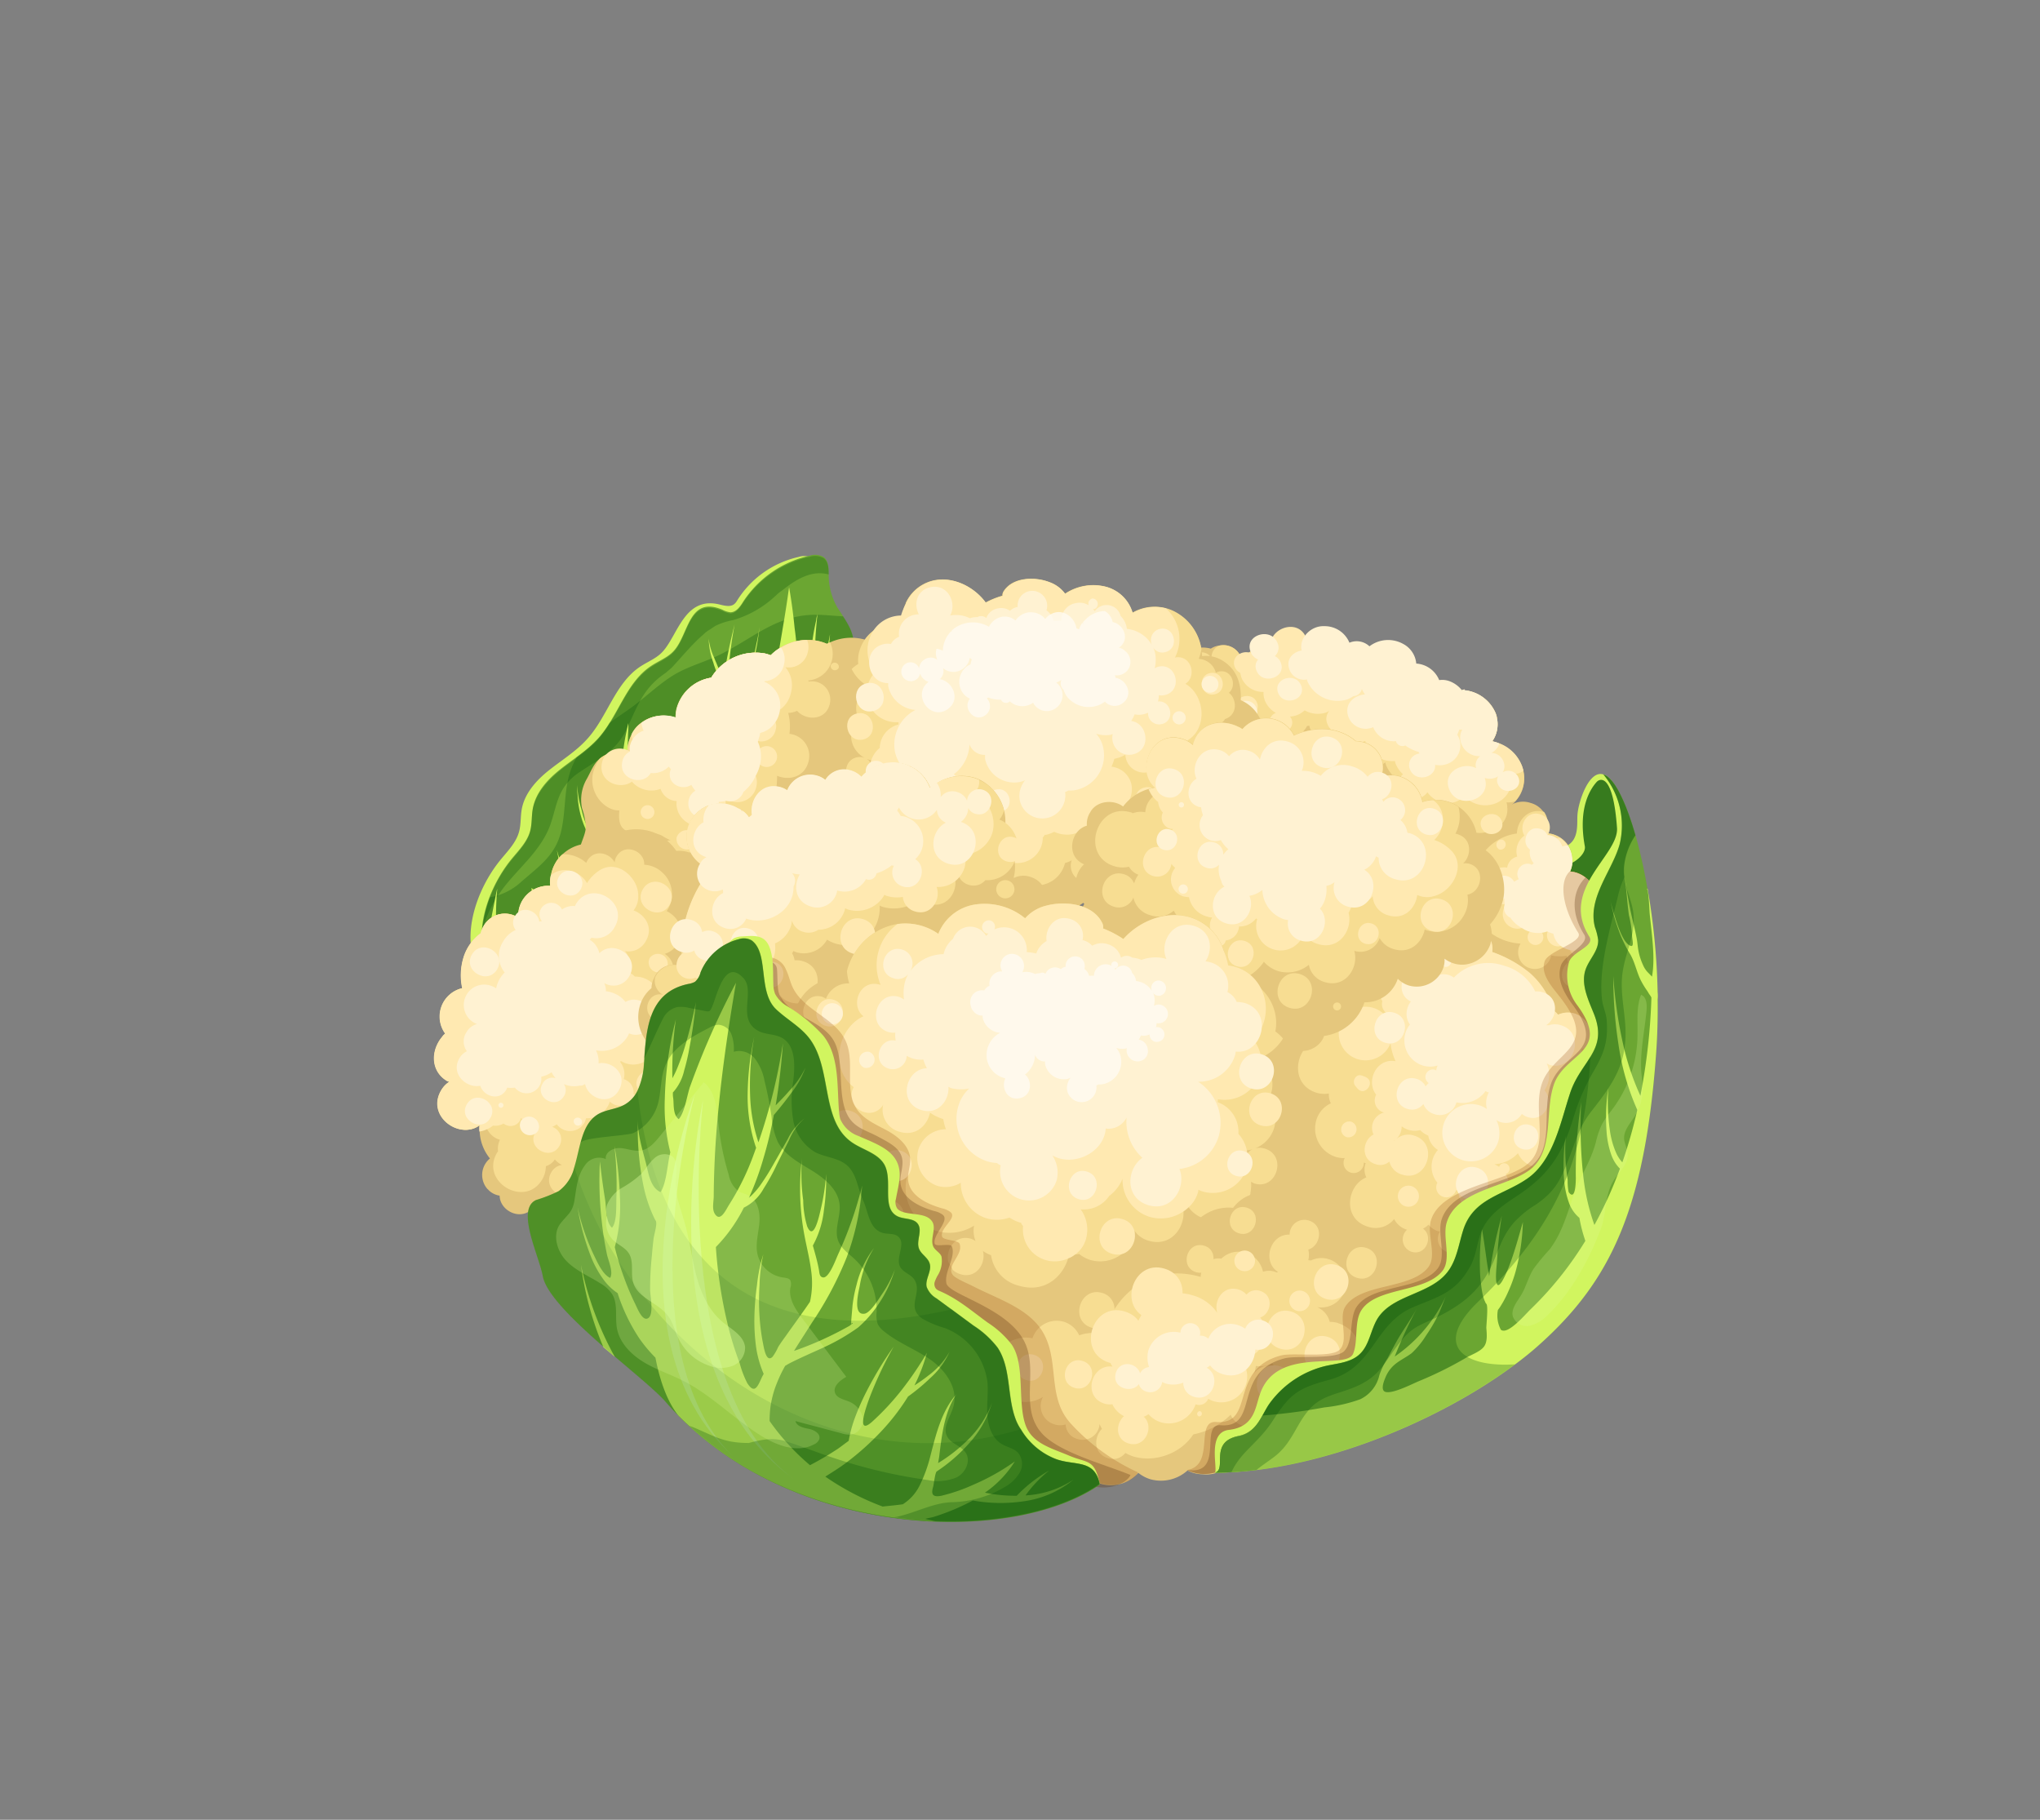 <svg id="Layer_10" data-name="Layer 10" xmlns="http://www.w3.org/2000/svg" viewBox="0 0 370 330"><rect x="0" y="0" width="370" height="330" fill="#808080" stroke="none"/><defs><style>.cls-1{fill:#6ba632;}.cls-14,.cls-2,.cls-4{fill:#004f0b;}.cls-2{opacity:0.49;}.cls-3{fill:#d1f55f;}.cls-4{opacity:0.27;}.cls-15,.cls-16,.cls-5{fill:#defd9e;}.cls-5{opacity:0.65;}.cls-6{fill:#e5c77d;}.cls-7{fill:#f7dd92;}.cls-8{fill:#ffe9b1;}.cls-9{fill:#fff2d2;}.cls-10{opacity:0.25;}.cls-11{fill:#9a4e0e;}.cls-12{opacity:0.29;}.cls-13{fill:#5a300f;}.cls-14{opacity:0.14;}.cls-15{opacity:0.22;}.cls-16{opacity:0.39;}.cls-17{fill:#fffbf3;opacity:0.79;}</style></defs><path class="cls-1" d="M290.82,140.45c-2.22.36-4.49,5.84-4.1,12.63.24,4-10,6.11-10.2,11.62s16.71,27.11,19.69,22.6S296.3,142,290.82,140.45Z"/><path class="cls-2" d="M290.52,140.67c-2.22.36-4.81,4.52-4.1,12.64.36,4-10,6.11-10.2,11.62s16.71,27.1,19.69,22.59S296,142.27,290.52,140.67Z"/><path class="cls-3" d="M155.85,160.7a33,33,0,0,1-8,6.45c-5.61,3.38-10.63,7.54-16.57,10.37-8.43,4-17.92,5.37-27.25,5.3-4.63,0-9.47-.47-13.4-2.93-8.65-5.41-5.28-17.26.07-23.87,1.33-1.64,2.91-3.19,3.45-5.22.35-1.29.24-2.66.47-4,.51-2.93,2.65-5.3,5-7.16s4.9-3.42,6.88-5.63c3.65-4,5.05-10.07,9.58-13.1,1.36-.91,3-1.52,4.08-2.71,2.8-3,4-10.21,10.43-8.56,1.63.42,2.4.34,3-.57A17.73,17.73,0,0,1,144.83,101a3.21,3.21,0,0,1,2.46.19c1.06.72,1,2.25,1,3.53a12,12,0,0,0,1.6,5.73,35.68,35.68,0,0,1,2.27,3.73c1.72,4-.11,7.1-1,10.9-1.11,4.75,1.73,5.63,3.75,9.19,1.82,3.23-1,6.56-.21,9.81.73,3.1,4.3,4.07,5.31,6.87.57,1.61-.08,3.38-.87,4.89A24.65,24.65,0,0,1,155.85,160.7Z"/><path class="cls-1" d="M157.86,160.54a32.78,32.78,0,0,1-8,6.46c-5.61,3.37-10.63,7.53-16.57,10.37-8.43,4-17.92,5.37-27.25,5.3-4.63,0-9.47-.47-13.4-2.93-8.65-5.42-5.28-17.27.07-23.88,1.33-1.63,2.91-3.18,3.45-5.21.35-1.29.24-2.66.47-4,.51-2.92,2.65-5.29,5-7.15s4.9-3.42,6.88-5.63c3.65-4.06,5-10.07,9.58-13.11,1.36-.91,3-1.51,4.08-2.7,2.8-3,2.66-10.07,8.83-7.51a4.05,4.05,0,0,0,1.46.48c1.08,0,1.8-1.06,2.38-2a19.43,19.43,0,0,1,12-8.26,3.16,3.16,0,0,1,2.46.19c1.06.71,1,2.25,1,3.53a12,12,0,0,0,1.6,5.72A36.89,36.89,0,0,1,154.2,114c1.72,4-.11,7.1-1,10.9-1.11,4.74,1.73,5.62,3.75,9.19,1.82,3.23-1,6.56-.21,9.8s4.3,4.07,5.31,6.88c.57,1.61-.08,3.38-.87,4.89A24.29,24.29,0,0,1,157.86,160.54Z"/><path class="cls-4" d="M162.05,150.78c-1-2.81-4.58-3.77-5.31-6.88s2-6.57.21-9.8c-2-3.57-4.86-4.45-3.75-9.19.89-3.8,2.72-6.9,1-10.9a13.33,13.33,0,0,0-1.31-2.25c-1.58-.08-3.1-.23-4.33-.27-7.46-.24-11.65,4.07-17.85,7.16-2.91,1.45-6.05,2.19-8.81,3.94s-5.29,4.29-8.11,6.23c-1.1.76-2.19,1.5-3.24,2.27a21,21,0,0,1-2,2.8,26,26,0,0,1-3.93,3.39,15.08,15.08,0,0,0-.8,1.61c-1.62,3.81-1.12,7.74-2,11.65-1,4.55-4,6.49-7.34,9.42a11.12,11.12,0,0,1-5.6,2.75c-2.36,6.14-2.27,13.19,3.85,17,3.93,2.46,8.77,2.9,13.4,2.93,9.33.07,18.82-1.29,27.25-5.3,5.94-2.84,11-7,16.57-10.37a32.78,32.78,0,0,0,8-6.46,24.29,24.29,0,0,0,3.32-4.87C162,154.16,162.62,152.39,162.05,150.78Z"/><path class="cls-4" d="M121.81,121.1c1.81-1.93,3.7-4.27,5.72-6a5.73,5.73,0,0,1,1.33-1c.33-.23.65-.46,1-.66a13.16,13.16,0,0,1,3.13-1,18.81,18.81,0,0,0,7.65-4.38l.09-.07a9,9,0,0,1,.73-.64c.13-.1.25-.17.38-.26,3-2.41,5.61-3.66,8.46-2.92,0-1.17-.08-2.42-1-3a3.23,3.23,0,0,0-2.47-.19,19.41,19.41,0,0,0-12,8.26c-.59.9-1.31,2-2.38,2a4.17,4.17,0,0,1-1.47-.48c-6.17-2.56-6,4.55-8.82,7.51-1.13,1.19-2.73,1.79-4.09,2.71-4.53,3-5.93,9.05-9.57,13.1-2,2.21-4.58,3.76-6.89,5.63s-4.45,4.23-5,7.15c-.23,1.32-.12,2.69-.46,4-.55,2-2.13,3.58-3.45,5.21a24.26,24.26,0,0,0-5.24,12.52,23.66,23.66,0,0,1,4.18-8c2.69-3.38,6-6.09,7.79-10.07,1.08-2.39,1.31-5.24,2.7-7.49a9.75,9.75,0,0,1,3.07-3.06c3.54-2.4,6.64-3.78,8.58-8s3-7.28,6.92-9.92Z"/><path class="cls-3" d="M124.18,130.93c.07-.3.14-.67.2-1Z"/><path class="cls-3" d="M156.28,148.61a36.26,36.26,0,0,1-4.4,6.78,16.15,16.15,0,0,1-2.93,2.85,9.19,9.19,0,0,1-3,1.52,29.32,29.32,0,0,1-5.57,5.84,20.21,20.21,0,0,1-3.42,2.16c-.32.59-.64,1.13-1,1.66a16.6,16.6,0,0,1-1.14,1.69,18.29,18.29,0,0,1-4,4.23,50.79,50.79,0,0,1-4.64,2.13c-.54.22-1.08.44-1.61.63a10.51,10.51,0,0,1-1.1.39c-.36.13-.69.23-1,.33-.63.21-1.28.39-1.93.6a.59.59,0,0,0-.17,0c-.59.16-1.18.29-1.74.45-.85.18-1.7.37-2.54.53l-1.75.3c-.29,0-.58.1-.87.13s-.64.09-1,.11a6,6,0,0,1-.7.12,5.86,5.86,0,0,1-.69.06,4.54,4.54,0,0,1-.63,0l-1.27.11c-.61.07-1.18.09-1.76.13l-2.2.06a7.66,7.66,0,0,1-.83,0h-.65a1,1,0,0,0-.29,0,1.51,1.51,0,0,0-.37,0c-.31,0-.62-.05-.93-.05-.71,0-1.42-.06-2.13-.11-1-.07-2-.16-3-.27s-1.66-.2-2.5-.33-1.5-.26-2.23-.41c-1.29-.2-2.57-.47-3.81-.79-.28-.06-.55-.15-.8-.21a.65.65,0,0,1,0-.29,8.68,8.68,0,0,1-.28-1.49,4.94,4.94,0,0,1-.14-.75c-.08-.58-.15-1.19-.17-1.76.72.2,1-.2,1-1.28,0-.17.06-.53.15-1a3.54,3.54,0,0,0,.06-1.53c-.32-.41-.64-.85-.93-1.28a8.28,8.28,0,0,1,.28-1.17c.27.38.57.73.87,1.08,0-.31.1-.62.14-.93.15-.78,1.59-8.37,1.52-7.58-1.41,16.55,4.6,17.83,4.68,17.87l.37,0a40.35,40.35,0,0,0,9.87-1.72,37.39,37.39,0,0,1-2.61-3.27l-.07-.1a41.1,41.1,0,0,1-3-4.88c-.25-.52-.51-1-.73-1.51a36.78,36.78,0,0,1-2.33-6.58c.66-.06,3,3.58,4.21,5.63,1.93,3.22,1.65-2.6,1.59-3.8a60.26,60.26,0,0,0-1.16-8.75,57,57,0,0,1,2,8.64c.12.87.24,1.77.31,2.66,0,.61.09,1.21.13,1.82a22.68,22.68,0,0,1-.08,2.33.25.25,0,0,1,0,.19c0,.34,0,.65-.09,1,.42.59.81,1.15,1.25,1.72s.92,1.13,1.4,1.64c.65.79,1.36,1.56,2.07,2.27a35.3,35.3,0,0,0,3.57-1.69c.42-.2.85-.44,1.28-.7a27.1,27.1,0,0,0,3.49-2.32,14.83,14.83,0,0,0,.66-2.86,14.41,14.41,0,0,0,.13-3.09,23.53,23.53,0,0,0-.45-3.39l0,.1c-1.61-1.55-3.32-3.07-4.92-4.68a36.65,36.65,0,0,1-3.52-4c-.12-.18-.24-.4-.38-.59l-.13.1a.69.69,0,0,1-.11-.52c-.24-.37-.48-.74-.67-1.11a13.7,13.7,0,0,1-1.25-2.66,5.45,5.45,0,0,1-.21-.65,16.24,16.24,0,0,1-.71-4.07,13.64,13.64,0,0,1-.06-1.92,15.89,15.89,0,0,0,.14,1.67,16.82,16.82,0,0,0,.6,2.69c.1.36.25,1,.48,1.69.32.95.74,2,1.25,2.2,1.78.86,2-3.14,2.11-4.06a20.08,20.08,0,0,0,.16-2.58,14.82,14.82,0,0,0-.48-3.87,13.3,13.3,0,0,1,.79,3.68,14.56,14.56,0,0,1,.06,2.8,25.32,25.32,0,0,1-.42,3.32l-.36,1.61-.17.78-.11.41,0,.17a.47.47,0,0,0-.11-.24l-.1.05.2.25c.05.09.12.21.19.31a34.42,34.42,0,0,0,3.91,3.82c1.09.93,2.21,1.83,3.33,2.76-.32-1.4-.74-2.88-1.12-4.32,0-.29-.13-.59-.21-.88s-.2-.71-.27-1.06a53.15,53.15,0,0,1-1.82-10.68,4.85,4.85,0,0,1,0-.66,39.21,39.21,0,0,1,.87-9.59c.09-.5.21-1,.33-1.53,0,.37,0,.74,0,1.11a55.37,55.37,0,0,0,.24,9.3,9.86,9.86,0,0,0,.11,1.23c.11.79.19,4.16,1.17,4.33.59.1.78-.56,1-1,.66-1.21,1.41-2.29,2.14-3.43a15.54,15.54,0,0,1,0-5.89,27.7,27.7,0,0,1,1.1-4.55c.11-.38.24-.77.37-1.15-.1.36-.17.72-.24,1.08a33,33,0,0,0-.73,4.68c-.06,1-.54,5.27,1.25,3.2a16.68,16.68,0,0,0,1.9-3.8,35.71,35.71,0,0,0,2-5.32,38.89,38.89,0,0,1-3.83,10.44c-1,1.79-2.07,3.54-2.91,5.3a13.88,13.88,0,0,0-1.33,4.77c.24.83.49,1.66.77,2.43,0,.15,0,.18.05.24.4,1.27.82,2.51,1.19,3.76.23.68.43,1.36.61,2.06a10,10,0,0,0,.38,1.79c.7,1.36,1.84-1.07,2.2-1.65a33.78,33.78,0,0,0,1.82-3.86c.32-.82.62-1.64.86-2.47s.5-1.54.7-2.31a33.44,33.44,0,0,0,.74-3.33,8,8,0,0,0,.19-1.61,14.56,14.56,0,0,1,0,1.48c-.09,1.19-.31,2.39-.51,3.53-.11.73-.25,1.43-.42,2.15-.23.94-.45,1.89-.73,2.82a33.35,33.35,0,0,1-1.88,4.8,16.28,16.28,0,0,1-2.39,3.51c0,.26.11.55.14.81.16,1.5.27,2.74,1.91,1.43a16.6,16.6,0,0,0,2.17-2.69l.1-.1a58.36,58.36,0,0,0,3.47-5,64.81,64.81,0,0,0,4.08-7.55c.61-1.3,1.2-2.63,1.72-4a24.67,24.67,0,0,1-2.17-6.47c-.05-.3-.1-.62-.14-.93a4.36,4.36,0,0,1-1.24-1.58,13.47,13.47,0,0,1-.87-2.32,33.85,33.85,0,0,1-.83-4.32l-.36-2.47-.29-1.88c-.15-.71-.23-1.46-.43-2.17a5.65,5.65,0,0,0-.59-1.49,5.62,5.62,0,0,1,.69,1.36c.25.75.39,1.53.59,2.27l.34,1.69.55,2.58a41.56,41.56,0,0,0,1,4.2,9.48,9.48,0,0,0,1,2.14l.13.27a1.42,1.42,0,0,1,0-.29,46.6,46.6,0,0,1-.25-6.56,55,55,0,0,1,.42-6s.13-1.1.13-1.1c-.61-1.35-1.12-2.75-1.61-4.18,0-.12-.06-.23-.1-.35a13.8,13.8,0,0,1-.81-4.26,11.7,11.7,0,0,0,1,3.48c.13.32.26.65.4.95.39,1,.86,1.9,1.31,2.84.48-3.34,1.19-6.62,2-9.86A82,82,0,0,0,132,123.47c-.1,2.07-.15,4.14-.1,6.2a26.76,26.76,0,0,0,3.59-6.79,39.37,39.37,0,0,0,1.69-6.07c.24-1,.42-2.06.57-3.1-.1,1-.25,2.06-.42,3.06a47.23,47.23,0,0,1-1.51,6.21,25.15,25.15,0,0,1-3.91,7.75c0,.37,0,.71,0,1.08a48.18,48.18,0,0,0,.68,6.3c.15.9.36,1.78.6,2.67s.48,3.16,1.75,2.08c.69-.6.78-1.84,1-2.64.5-1.54,1-3.11,1.41-4.65.65-2.41,1.28-4.81,1.79-7.23.22-.86.4-1.69.58-2.5.84-3.92,1.59-7.85,2.23-11.83.43-2.48.82-5,1.17-7.53.43,2.45.76,4.91,1,7.4.23,1.65.38,3.32.52,5,.14,2,.25,3.94.3,5.91,0,.74-.09,1.73-.12,2.72a6.92,6.92,0,0,0,.28,2.69,1.28,1.28,0,0,0,.59-.42,8.21,8.21,0,0,0,1.3-2.55c.11-.25.21-.55.32-.82a7.76,7.76,0,0,1-.64-4,31.13,31.13,0,0,1,.33-3.73,16.21,16.21,0,0,1,.25-1.68,41,41,0,0,1,.8-4.58c0-.37.14-.7.21-1.06,0,.37-.08.7-.1,1.07-.18,1.78-.3,3.56-.34,5.32l0,1c0,1.22,0,2.42.11,3.66a12.71,12.71,0,0,0,.24,1.8c.44-1.29.85-2.61,1.21-3.94.46-1.74.84-3.49,1.16-5.25a56.66,56.66,0,0,1-.79,6.46,46.72,46.72,0,0,1-1.42,6.17,34.46,34.46,0,0,1-1.64,4.51,22,22,0,0,1-1.87,3.48l0,.31c-.15,1.72-.82,4.21-.53,5.9a1.55,1.55,0,0,0,.07.35c1.59-.16,2.55-1.81,3.37-3.14a5.11,5.11,0,0,1,.35-.61c.39-.58.77-1.19,1.16-1.83a19.8,19.8,0,0,0,1.59-2.84c.12-.24.2-.49.32-.73a5,5,0,0,1-.27.8c-.32,1-.67,2-1.1,3a33.13,33.13,0,0,1-1.57,3.44c-.27.56-.57,1.13-.89,1.69a24.2,24.2,0,0,1-3.23,4.41,6,6,0,0,1-.48.42c-.36.39-.38,2.27-.5,2.82l-.58,2.7c-.4,1.75-.87,3.49-1.38,5.23-.13.35-.44,1.06-.76,1.79-.05.16-.12.33-.17.49-.33.9-.53,1.82-.23,2.2.69.88,2.13-1,2.69-1.51a41.92,41.92,0,0,0,3-3.41c.64-.81,1.25-1.65,1.81-2.52.41-.58.8-1.16,1.15-1.75a4.68,4.68,0,0,1,.07-.84,26.7,26.7,0,0,1,1.6-7c.14-.41.3-.82.46-1.23a55.65,55.65,0,0,1,2.77-6c.07-.1.11-.24.18-.35a3.73,3.73,0,0,1-.16.35,45.15,45.15,0,0,0-2.42,6.56,7.55,7.55,0,0,0-.28.88c-.34,1.21-1.32,3.69-.83,4.83a3.09,3.09,0,0,0,1.28-1.36c.47-.88.82-1.89,1.19-2.59.93-1.83,1.8-3.7,2.65-5.59a54.72,54.72,0,0,1-3.28,9.16c-.27.65-.61,1.3-.93,1.92-.43.92-.91,1.83-1.41,2.71s-1.91,2.4-1.69,3.48c1.29-.11,2.81-1.84,3.68-2.73A34.71,34.71,0,0,0,156.28,148.61Z"/><path class="cls-3" d="M143.2,169.62c.74-.32,1.48-.62,2.22-.92A50.54,50.54,0,0,0,153,157.14,51.54,51.54,0,0,1,143.2,169.62Z"/><path class="cls-5" d="M142.4,125.93s-4.28,45.77-33.82,53.86C133.18,173.18,142.4,125.93,142.4,125.93Z"/><path class="cls-5" d="M144,125.41s2.38,41.73-23.75,53.55C142,168.16,144,125.41,144,125.41Z"/><path class="cls-4" d="M92.39,180.4c-.65-.1-1.29-.23-1.9-.36s-.94-.2-1.42-.28l-.47-.12c-.3-.09-.61-.15-.91-.22a1,1,0,0,1-.07-.38,8.68,8.68,0,0,1-.28-1.49,4.94,4.94,0,0,1-.14-.75,18,18,0,0,1,1.52,1.12,28.84,28.84,0,0,0,3.56,2.41S92.36,180.37,92.39,180.4Z"/><path class="cls-6" d="M286,193a5.27,5.27,0,0,1-3.64-6.68,8.11,8.11,0,0,1-.57-1.1,6.33,6.33,0,0,1-2.46-.25,5.73,5.73,0,0,1-3.8-3.29,4.52,4.52,0,0,1-2.66-4.21,6.11,6.11,0,0,1-.34-1.84,6.7,6.7,0,0,1-5.05-3.61,5.09,5.09,0,0,1-.38-.95,8,8,0,0,1-4.45-2.05,6.31,6.31,0,0,1-.6-.55,18.19,18.19,0,0,1-6.85.25c-6.26-1.36-8.1-7.73-7.7-13.42.37-5.39,4-11,9.92-11a9.11,9.11,0,0,1,6,2.13c2.54-.43,5.46.72,8.17,2.35a5.77,5.77,0,0,1,.54-.37,4.28,4.28,0,0,1,5.46-2.81,4.19,4.19,0,0,1,2.37,1.65,4.58,4.58,0,0,1,.6,3.85,6.13,6.13,0,0,1,1,.18,4.85,4.85,0,0,1,3.12,6.75,7.2,7.2,0,0,1,1.05.19,5.73,5.73,0,0,1,4,5,6.62,6.62,0,0,1,2.41,8.34,7.13,7.13,0,0,1,1.47,6.46,6.9,6.9,0,0,1-.53,1.31,1.58,1.58,0,0,1,.17.45,6.89,6.89,0,0,1-.45,5.74C294.12,189.34,291,194.52,286,193Z"/><path class="cls-7" d="M293.32,179.79a3.43,3.43,0,0,1-2.4.07,3.39,3.39,0,0,1-2.53-3.51.35.35,0,0,1-.16.09,2.5,2.5,0,0,1-3.21,2.63c-2.29-.7-2.09-3.44-.62-4.53a3.53,3.53,0,0,1-.2-1.23,7.25,7.25,0,0,1-2.85-.06,3,3,0,0,1-3.84,2.33,3,3,0,0,1-1.72-4.46,10.77,10.77,0,0,1-2.34-.41,10,10,0,0,1-2.91-1.41,2,2,0,0,1-2.49,1,2.16,2.16,0,0,1-1.42-2.8c-2.48-.95-2-4.27.05-5.09,0,0,0-.07,0-.11a2.72,2.72,0,0,1-.12-3.68.76.76,0,0,1-.26-.24,2.26,2.26,0,0,1-1.12,0c-2.94-.89-1.54-5.48,1.39-4.59a2.18,2.18,0,0,1,1.64,2.17,7.18,7.18,0,0,1,.65-1,9.05,9.05,0,0,1,6.26-3.81c.09-2.38,2.07-4.71,4.93-3.91a3.69,3.69,0,0,1,.5,1,4.73,4.73,0,0,1,.1,2.86c.09,0,.16,0,.25.05a3,3,0,0,1,.76.13,5.31,5.31,0,0,1,1.32.6,4.86,4.86,0,0,1,1.8,6.15,7.2,7.2,0,0,1,1.05.19,5.73,5.73,0,0,1,4,5,6.62,6.62,0,0,1,2.41,8.34,7.05,7.05,0,0,1,1.68,5.12,9.08,9.08,0,0,1-.21,1.34,6.9,6.9,0,0,1-.53,1.31A1.58,1.58,0,0,1,293.32,179.79Z"/><path class="cls-7" d="M290.16,179.63a.56.56,0,0,0-.32,1.08A.56.56,0,0,0,290.16,179.63Z"/><path class="cls-8" d="M293.89,176.69a2.58,2.58,0,0,1-1.6,0,2.63,2.63,0,0,1-1.85-3.23A3.84,3.84,0,0,1,287,174a3.94,3.94,0,0,1-2.31-1.74,4.38,4.38,0,0,1-.49-1.35,1.73,1.73,0,0,1-1.13.63,1.61,1.61,0,0,1-1,0,2,2,0,0,1-1.39-2.56,2.37,2.37,0,0,1,.73-1.18,2.66,2.66,0,0,1-.52-.06,6.94,6.94,0,0,1-3-1.66,2.77,2.77,0,0,1-1.91,2.22,2.56,2.56,0,0,1-1.5,0,2.64,2.64,0,0,1-1.74-3.5,2.81,2.81,0,0,1,.41-.81h-.3a2.93,2.93,0,0,1-1-.14c-4-1.21-2.3-7.17,1.51-6.51a2.39,2.39,0,0,1,1.82-2,3.51,3.51,0,0,1,1.3-3.81c-1.08-1.73.37-4.63,2.87-3.87a2.45,2.45,0,0,1,1.1.67,2.56,2.56,0,0,1,.35,2.91.58.58,0,0,1-.13.22,1.69,1.69,0,0,1-.4.55,2.11,2.11,0,0,1,.37.41,8,8,0,0,1,1.62-.37,4.58,4.58,0,0,1,.62-.08,3.76,3.76,0,0,1,1.44,1.41,5,5,0,0,1,.36,4.74,7.2,7.2,0,0,1,1.05.19,5.73,5.73,0,0,1,4,5,6.62,6.62,0,0,1,2.41,8.34,5.53,5.53,0,0,1,1,1.49A7,7,0,0,1,293.89,176.69Z"/><path class="cls-8" d="M278.91,168.58a1.42,1.42,0,0,0-.83,2.72A1.42,1.42,0,0,0,278.91,168.58Z"/><path class="cls-8" d="M269.61,163.26c-2.67-.81-3.94,3.34-1.26,4.15S272.29,164.07,269.61,163.26Z"/><path class="cls-8" d="M268.46,156.84a1.43,1.43,0,0,0-.83,2.73A1.43,1.43,0,0,0,268.46,156.84Z"/><path class="cls-8" d="M272.52,152.27a.94.94,0,0,0-.54,1.79A.94.94,0,0,0,272.52,152.27Z"/><path class="cls-9" d="M293.16,173.06a2.78,2.78,0,0,1-2.31.24,2.85,2.85,0,0,1-2.11-2.85l-.09,0a3.48,3.48,0,0,1-3.95,1.8,1.27,1.27,0,0,1-.35-.07,4.23,4.23,0,0,1-1.27-.65,3.47,3.47,0,0,1-1.33-2.21,4.17,4.17,0,0,1-1.05-.39c-.07,0-.09,0-.15,0a4.87,4.87,0,0,1-2.78.12,5.16,5.16,0,0,1-1.73-.76,6,6,0,0,1-2.1-1.87,1.91,1.91,0,0,1-1.14-1.65,2.09,2.09,0,0,1,.11-.8,5.94,5.94,0,0,1-.06-1,2.18,2.18,0,0,1-.65-.06c-2.59-.79-1.35-4.79,1.22-4a1.94,1.94,0,0,1,1.2,1,4.67,4.67,0,0,1,.85-.48,1.85,1.85,0,0,1,2.06-2.74.84.84,0,0,1,.26.15l.39-.29a3,3,0,0,1-.68-2.5c-1.74-1.2-.54-4.47,1.84-3.75a1.94,1.94,0,0,1,1.3,1.13s.07,0,.1,0a2,2,0,0,1,.6.09,2.83,2.83,0,0,1,2,2,3.44,3.44,0,0,1,1.06-.21,5,5,0,0,1,.36,4.74,7.2,7.2,0,0,1,1.05.19,5.73,5.73,0,0,1,4,5,6.62,6.62,0,0,1,2.41,8.34A5.53,5.53,0,0,1,293.16,173.06Z"/><path class="cls-6" d="M158.22,116.49a9.15,9.15,0,0,0-7.66,0,2,2,0,0,0-.58.26,8.88,8.88,0,0,0-1.79-.56,9.5,9.5,0,0,0-8.41,2.63,10.46,10.46,0,0,0-1-.31,9.42,9.42,0,0,0-9.8,4.38,7.66,7.66,0,0,0-6.29,5.84,8.22,8.22,0,0,0-.13,1.41c-3.46-1.11-7.63.28-8.64,4.84a7.19,7.19,0,0,0-.12,1.37,6.1,6.1,0,0,0-5,1.2c-1.19,1-1.64,2.41-2.38,3.71a7.53,7.53,0,0,0-.86,5.29,14.87,14.87,0,0,1,.7,3.25c0,1.59-1,3-1.19,4.59-.18,1.89.87,3.66,1.89,5.27a4.1,4.1,0,0,0,.91,1.11,2.13,2.13,0,0,0,.65.34,12.61,12.61,0,0,0-1.28,6.69c.71,7.9,8.49,12.09,15.69,12,7.58-.07,15.84-3.18,17-11.62.4-3-.32-6.08-1.06-9.07a7.17,7.17,0,0,0,.67-.85,10.68,10.68,0,0,0,2.26-6.12,8.1,8.1,0,0,0,1.22-.6,8.93,8.93,0,0,0,4.25-7.08,8.19,8.19,0,0,0,2.4-.64,6,6,0,0,0,5.31-4,7.68,7.68,0,0,0,4-5.4,8.17,8.17,0,0,0,.07-3.29,9.8,9.8,0,0,0,1.41-.86c3.57.6,7.48-1,8.48-5.54C170.34,118,163.15,114.44,158.22,116.49Z"/><path class="cls-7" d="M150.56,116.5a4.83,4.83,0,0,1-4,6.9s.11.11.13.2a3.32,3.32,0,0,1,3.82,4c-.68,3.11-4.34,3.13-5.94,1.3a4.48,4.48,0,0,1-1.61.39,9.63,9.63,0,0,1,.22,3.79,4,4,0,0,1,3.5,4.86c-.66,3-3.55,3.66-5.74,2.74a14.78,14.78,0,0,1-.3,3.16,13.32,13.32,0,0,1-1.58,4,2.69,2.69,0,0,1,1.65,3.19,2.86,2.86,0,0,1-3.57,2.18c-1,3.39-5.46,3.06-6.76.47-.05,0-.09,0-.14.06a3.61,3.61,0,0,1-4.86.54,1.39,1.39,0,0,1-.3.37,3.07,3.07,0,0,1,.06,1.49c-.87,4-7.1,2.62-6.22-1.37a2.88,2.88,0,0,1,2.7-2.4,9.84,9.84,0,0,1-1.44-.76c-2.85-1.71-8.56,1.57-7.84-4.65-3.16.13-7-4.65-3.57-9.38a4.69,4.69,0,0,1,1.25-.77,6.39,6.39,0,0,1,3.8-.43c0-.13,0-.22,0-.34a4.11,4.11,0,0,1,.09-1,7.19,7.19,0,0,1,.66-1.81,6.48,6.48,0,0,1,8-3,8.22,8.22,0,0,1,.13-1.41A7.66,7.66,0,0,1,129,122.9a9.42,9.42,0,0,1,9.8-4.38,10.46,10.46,0,0,1,1,.31,9.38,9.38,0,0,1,6.61-2.77,12.34,12.34,0,0,1,1.8.14,8.88,8.88,0,0,1,1.79.56A2,2,0,0,1,150.56,116.5Z"/><path class="cls-7" d="M150.68,120.7a.75.75,0,0,0,1.46.32A.75.75,0,0,0,150.68,120.7Z"/><path class="cls-8" d="M146.39,116.06a3.42,3.42,0,0,1,.14,2.12,3.51,3.51,0,0,1-4.09,2.8,5.05,5.05,0,0,1,1.05,4.5,5.2,5.2,0,0,1-2.06,3.25,5.72,5.72,0,0,1-1.74.79,2.25,2.25,0,0,1,.95,1.42,2,2,0,0,1,.06,1.32,2.66,2.66,0,0,1-3.25,2.12,3.23,3.23,0,0,1-1.64-.84c0,.26,0,.48,0,.69a9.27,9.27,0,0,1-1.91,4.11,3.64,3.64,0,0,1,3.15,2.3,3.37,3.37,0,0,1,.13,2,3.51,3.51,0,0,1-4.46,2.67,3.68,3.68,0,0,1-1.12-.46c0,.13,0,.27,0,.4a4.35,4.35,0,0,1-.08,1.33c-1.19,5.44-9.27,3.8-8.8-1.32a3.19,3.19,0,0,1-2.91-2.21,4.68,4.68,0,0,1-5.2-1.31c-2.18,1.61-6.17,0-5.43-3.42a3.31,3.31,0,0,1,.77-1.52,3.42,3.42,0,0,1,3.83-.77.69.69,0,0,1,.31.15,2.13,2.13,0,0,1,.77.48,2.57,2.57,0,0,1,.51-.54,10.36,10.36,0,0,1-.67-2.11,6.3,6.3,0,0,1-.17-.82,5.07,5.07,0,0,1,1.72-2.06,6.7,6.7,0,0,1,6.26-1,8.22,8.22,0,0,1,.13-1.41A7.66,7.66,0,0,1,129,122.9a9.42,9.42,0,0,1,9.8-4.38,10.46,10.46,0,0,1,1,.31,6.77,6.77,0,0,1,1.87-1.41A9.2,9.2,0,0,1,146.39,116.06Z"/><path class="cls-8" d="M137.2,136.79a1.89,1.89,0,0,0,3.7.81A1.89,1.89,0,0,0,137.2,136.79Z"/><path class="cls-8" d="M131.11,149.69c-.79,3.63,4.85,4.87,5.65,1.24S131.91,146.05,131.11,149.69Z"/><path class="cls-8" d="M122.72,151.89a1.9,1.9,0,0,0,3.7.81A1.9,1.9,0,0,0,122.72,151.89Z"/><path class="cls-8" d="M116.23,147a1.24,1.24,0,0,0,2.43.53A1.24,1.24,0,0,0,116.23,147Z"/><path class="cls-9" d="M141.65,117.42a3.69,3.69,0,0,1,.56,3,3.78,3.78,0,0,1-3.56,3.1l0,.12a4.63,4.63,0,0,1,2.8,5.06,1.32,1.32,0,0,1-.06.46,4.94,4.94,0,0,1-.73,1.75,4.5,4.5,0,0,1-2.79,2,6,6,0,0,1-.4,1.44c0,.09,0,.12,0,.21a6.38,6.38,0,0,1,.46,3.66,7.15,7.15,0,0,1-.83,2.39,8,8,0,0,1-2.26,3,2.54,2.54,0,0,1-2.07,1.68,2.82,2.82,0,0,1-1.07-.06,7.16,7.16,0,0,1-1.35.18,2.34,2.34,0,0,1,0,.87c-.77,3.53-6.2,2.29-5.43-1.2a2.56,2.56,0,0,1,1.2-1.69,6.3,6.3,0,0,1-.73-1.07c-1.54,1.09-4.39,0-3.85-2.46a1.23,1.23,0,0,1,.16-.35l-.41-.49a4,4,0,0,1-3.26,1.16c-1.4,2.43-5.87,1.19-5.16-2.05a2.54,2.54,0,0,1,1.36-1.83s0-.1,0-.14a2.72,2.72,0,0,1,0-.81,3.81,3.81,0,0,1,.56-1.36,3.59,3.59,0,0,1,1.94-1.49,4.43,4.43,0,0,1-.39-1.39,6.7,6.7,0,0,1,6.26-1,8.22,8.22,0,0,1,.13-1.41A7.66,7.66,0,0,1,129,122.9a9.42,9.42,0,0,1,9.8-4.38,10.46,10.46,0,0,1,1,.31A6.77,6.77,0,0,1,141.65,117.42Z"/><path class="cls-6" d="M287.27,219.8c-5,7.52-13.17,18.83-22.63,21-7.6,1.73-12.21-3.41-15.43-9.29-5.07.53-9.93-3.35-12.81-7.6-3.89-5.75-8.82-12.72-7.69-20,.13-1,2-5.32,1.92-6-.2-.89-1.25-1.18-1.89-1.91-1.86-2.13-3.11-4-3.13-7.06a8.7,8.7,0,0,1,6-8.65c.07-.12.1-.24.17-.35a19,19,0,0,1,7.32-6.62,31.2,31.2,0,0,1,3.74-1.77c.33-.1,1.3-.44,1.83-.64a5.14,5.14,0,0,1,.44-.47,4.66,4.66,0,0,1,5.15-1,4.21,4.21,0,0,1,4.25-2.44,5,5,0,0,1,5.12-1.72l.1,0a4.66,4.66,0,0,1,1.46.78,4.41,4.41,0,0,1,4.1,2,4.51,4.51,0,0,1,.58-.15,3,3,0,0,1,1.12-.06,2.82,2.82,0,0,1,.76.13,4.09,4.09,0,0,1,2.46,2.21,3.77,3.77,0,0,1,.39,2.36,22.38,22.38,0,0,1,6.82,3.81,14.29,14.29,0,0,1,4.3,6.81,3,3,0,0,1,.81.75,4.32,4.32,0,0,1,3-.22,4.42,4.42,0,0,1,1,.48.42.42,0,0,1,.21.17,4.64,4.64,0,0,1,1.84,2.76l.58.17a11.29,11.29,0,0,1,2.66,1.35,3.4,3.4,0,0,1,1.7,1.11,3.27,3.27,0,0,1,.5.86,10.44,10.44,0,0,1,1.32,2C299.59,201.22,291.8,213,287.27,219.8Z"/><path class="cls-7" d="M287.38,203a2.72,2.72,0,0,1-.12.73,4.62,4.62,0,0,1-3.21,3.2,4.69,4.69,0,0,1-.42,3.91c1.64,3-.84,7.72-5,6.45a4,4,0,0,1-3-4,10.57,10.57,0,0,1-1.7,1.32c4.17,2,1.76,9-3.07,7.58a3.78,3.78,0,0,1-2.18-1.6,2.39,2.39,0,0,1-2.86,1.17,2.53,2.53,0,0,1-.8-.44,7,7,0,0,1-.58.92c2.73,1.23,1.24,5.79-1.84,4.85a2.54,2.54,0,0,1-1.42-3.8,1.37,1.37,0,0,1-.29,0,3.55,3.55,0,0,1-1.8-1.22,3.4,3.4,0,0,1-1,.73c1.95,1.36.58,5-2.08,4.2a2.37,2.37,0,0,1-.81-4,3.78,3.78,0,0,1-2.34-1.94,4.29,4.29,0,0,1-4.76,1.39c-4.71-1.43-3.83-7.51-.29-8.94a3.32,3.32,0,0,1-.12-2.57c-.11-.07-.22-.06-.33-.13a1.84,1.84,0,1,1-3.45-.82,4.46,4.46,0,0,1-1.65-.2,5.39,5.39,0,0,1-3.53-6.61,4.86,4.86,0,0,1,2.65-3.1,3.61,3.61,0,0,1-.36-1.78,4.93,4.93,0,0,1-2.2-.13c-5-1.52-4-8.12-.09-9.48a1.81,1.81,0,0,1-.14-.41,4.63,4.63,0,0,1-1.21-.2c-4.71-1.43-3.44-7.92.49-8.66a4.16,4.16,0,0,1,5.29-2.66,4,4,0,0,1,1.36.68c.13-2.4,1.88-4.77,4.59-4.68,0-2.1,1.77-4.27,4.39-3.47a3.43,3.43,0,0,1,1.35.74,4.2,4.2,0,0,1,4.52-4.13,4.76,4.76,0,0,1,.28-.49l.1,0a4.66,4.66,0,0,1,1.46.78,4.41,4.41,0,0,1,4.1,2,4.51,4.51,0,0,1,.58-.15,6.3,6.3,0,0,1,1,0,.48.48,0,0,1,.16-.08,2.82,2.82,0,0,1,.76.13,4.29,4.29,0,0,1,2.85,4.57,22.38,22.38,0,0,1,6.82,3.81,14.29,14.29,0,0,1,4.3,6.81,3,3,0,0,1,.81.75,4.32,4.32,0,0,1,3-.22,4.42,4.42,0,0,1,1,.48s0,.1,0,.14a.4.4,0,0,1,.19,0,4.64,4.64,0,0,1,1.84,2.76,9.7,9.7,0,0,1,3.24,1.52,3.4,3.4,0,0,1,1.7,1.11,4.37,4.37,0,0,1-3.21,4.17,5.24,5.24,0,0,1,1.83,5.43A5,5,0,0,1,287.38,203Z"/><path class="cls-8" d="M247.56,195.25l-.54-.2c-1.13-.43-1.9,1.08-1.19,1.9l.39.45C247.56,199,249.71,196.06,247.56,195.25Z"/><path class="cls-8" d="M278.16,211.56a4.34,4.34,0,0,1-2.84-2.43,6.43,6.43,0,0,1-4.28,2,4.1,4.1,0,0,1,.86.47.94.94,0,0,1,1.19-.61,1,1,0,0,1,0,1.91c1.89,3.21-.78,8.5-5.37,7.11a4.39,4.39,0,0,1-3.25-4.23,1.76,1.76,0,0,1-.38.06,1.83,1.83,0,0,1-2.3,1.2,1.8,1.8,0,0,1-1.09-2.57,4.56,4.56,0,0,1,.1-5.94,3.76,3.76,0,0,1-1.75-2.6,4.07,4.07,0,0,1-1.47-1,3.78,3.78,0,0,1-2.15-.06,3.65,3.65,0,0,1-1.21-.63,3.06,3.06,0,0,1-1.36,2.62s.05.05,0,.08a3.33,3.33,0,0,1,3.64-1c4.55,1.38,2.4,8.47-2.15,7.08a3.26,3.26,0,0,1-2.35-2.38,2.53,2.53,0,0,1-2.51.47c-2.78-.84-2.38-4.36-.37-5.38a2.85,2.85,0,0,1,2-4c-.06,0-.1,0-.16,0a2.25,2.25,0,0,1-1.36-3.22c-1.91-2.38,0-6.71,3.52-6.07a10.56,10.56,0,0,1-.92-3.25,4.86,4.86,0,1,1-3.12-6.42,4.79,4.79,0,0,1,3.2,3.21c.05-.39.09-.74.17-1.12s.23-.53.3-.77a3.31,3.31,0,0,1-.61-.06,2,2,0,0,1-1.42-2.47,4.7,4.7,0,0,1-.55-1.4,2.64,2.64,0,0,1-3,.93c-3.61-1.09-1.91-6.68,1.7-5.59a2.71,2.71,0,0,1,1.77,1.54,4.63,4.63,0,0,1,5.24-2.11,3.87,3.87,0,0,1,.62.29,8.06,8.06,0,0,1,.14-.93A5.07,5.07,0,0,1,263,171a4.12,4.12,0,0,1,.79.38,5.07,5.07,0,0,1,4.9-1.22,4.34,4.34,0,0,1,.83.36,4.6,4.6,0,0,1,.74-.25,3.77,3.77,0,0,1,.39,2.36,22.38,22.38,0,0,1,6.82,3.81,14.29,14.29,0,0,1,4.3,6.81,3,3,0,0,1,.81.75,4.32,4.32,0,0,1,3-.22,4.42,4.42,0,0,1,1,.48.42.42,0,0,1,.21.17,4.64,4.64,0,0,1,1.84,2.76l.58.17a2.57,2.57,0,0,1-2.31,2.87,8.55,8.55,0,0,1-.18,1.25,6.22,6.22,0,0,1-3.52,4,5,5,0,0,1-1,1.65c2.8,1.45,2.65,5.14.74,7C285.5,207.15,282.86,213,278.16,211.56Z"/><path class="cls-8" d="M245.07,203.41a1.46,1.46,0,0,0-.85,2.79A1.46,1.46,0,0,0,245.07,203.41Z"/><path class="cls-8" d="M238.83,181a1.31,1.31,0,0,0-.76,2.51A1.31,1.31,0,0,0,238.83,181Z"/><path class="cls-8" d="M292.71,196.66a.83.83,0,0,0-.48,1.58A.83.83,0,0,0,292.71,196.66Z"/><path class="cls-8" d="M287.07,195.39c-2.85-.87-4.21,3.57-1.35,4.44S289.94,196.26,287.07,195.39Z"/><path class="cls-8" d="M256,215.09a1.91,1.91,0,0,0-1.11,3.66A1.91,1.91,0,0,0,256,215.09Z"/><path class="cls-9" d="M252.88,183.65c-3.5-1.06-5.16,4.38-1.65,5.44S256.39,184.72,252.88,183.65Z"/><path class="cls-9" d="M283.12,185.92a3.51,3.51,0,0,0-2.2,0,4.45,4.45,0,0,0-.5,0c2.09-1.34,2.44-5.1-.67-6a3.28,3.28,0,0,0-1.3-.12,8.85,8.85,0,0,0-5.67-4.68,8.64,8.64,0,0,0-9.09,2.16,3.12,3.12,0,0,0-.87-.46c-2.6-.79-4.23,1.65-3.88,3.7-3.13-.65-4.81,3.15-3.21,5.27a4.54,4.54,0,0,0-.83,1.55,4.78,4.78,0,0,0,3.14,5.88,4.67,4.67,0,0,0,2.72,0,2.82,2.82,0,0,0-.19.48,3.35,3.35,0,0,0-.07.44,1.84,1.84,0,0,0-.28-.15,1.34,1.34,0,0,0-1.09,2.41,3.22,3.22,0,0,0-.56.61,2.6,2.6,0,0,0-1.66-1.37c-3.5-1.06-5.16,4.38-1.66,5.44a2.57,2.57,0,0,0,2.91-.89,3,3,0,0,0,2,1.85,3.1,3.1,0,0,0,4-2.14,5.12,5.12,0,0,0,5.28-2.05,3.75,3.75,0,0,0,.4.21.78.78,0,0,0,.21,0,4.13,4.13,0,0,0-.36,3.06,5,5,0,0,0-1.38-.69,5.2,5.2,0,1,0,3.46,6.49,5.58,5.58,0,0,0-.36-3.81,3.88,3.88,0,0,0,.61.33,3.37,3.37,0,0,0,4-1.44,3.12,3.12,0,0,0,1.1.59c3.1.94,4.78-3,3-4.87a5,5,0,0,0,.41-4.89,4.86,4.86,0,0,0,.51.28C285.53,194.39,287.69,187.3,283.12,185.92Z"/><path class="cls-9" d="M277.44,204c-2.81-.85-4.14,3.52-1.32,4.37S280.26,204.81,277.44,204Z"/><path class="cls-9" d="M262.59,173.53a.94.94,0,0,0-.55,1.79A.94.94,0,0,0,262.59,173.53Z"/><path class="cls-9" d="M258.13,175.83c-3.82-1.17-5.63,4.78-1.8,5.94S262,177,258.13,175.83Z"/><path class="cls-9" d="M284.15,197.08c-2.9-.89-4.28,3.62-1.37,4.51S287.06,198,284.15,197.08Z"/><path class="cls-9" d="M288.93,190.61c-2.53-.77-3.74,3.16-1.2,3.93S291.47,191.38,288.93,190.61Z"/><path class="cls-9" d="M267.85,211.74c-3.69-1.12-5.44,4.61-1.74,5.73S271.54,212.86,267.85,211.74Z"/><path class="cls-6" d="M276.3,139.74a7.61,7.61,0,0,0-.26-.86,7.26,7.26,0,0,0-4.1-4,5.15,5.15,0,0,0-1.29-.43,5.38,5.38,0,0,0,.88-4.08.31.31,0,0,0,0-.18,4.31,4.31,0,0,0-.24-.85,6.87,6.87,0,0,0-5.65-4.15.86.86,0,0,0,0-.16,4.59,4.59,0,0,1-5-.82,3.1,3.1,0,0,1-.84-.93,3.6,3.6,0,0,1-2.71-1.69,2.3,2.3,0,0,1-.86-1.31,4.74,4.74,0,0,1-.55,0,3.73,3.73,0,0,1-1.28-.28,3,3,0,0,1-1.22.42,3.37,3.37,0,0,1-3.58-2.61l-.85-.17c-2.47.33-5.09.76-6.32.52A21.86,21.86,0,0,1,237,116a6.54,6.54,0,0,1-1.48-1.1,19.52,19.52,0,0,0-4.95,1.23,17.34,17.34,0,0,0-4,2.2c-.32.21-.61.44-.92.67a2.86,2.86,0,0,0-.54.5.78.78,0,0,0,0-.26,5.8,5.8,0,0,0-.29-.61,3.44,3.44,0,0,0-3.55-1.58,3.47,3.47,0,0,0-1.66.57,5.87,5.87,0,0,0-3.35.1,5.59,5.59,0,0,0-3.63,7.27,5.85,5.85,0,0,0,1.66,2.31l-.13,0a5,5,0,0,0-3.27,6.54,5.32,5.32,0,0,0,.82,1.41,4.71,4.71,0,0,0-.2,4.12c1.6,4.19,6.49,4.36,9.19,2.25a6.67,6.67,0,0,0,5,.3,7.46,7.46,0,0,0,1.85-1,5.73,5.73,0,0,0,9.55.39c4.79.81,8.61,6.83,13.46,7.32,1.14,2.79,5.12,4.66,8.32,4.55a2.51,2.51,0,0,0,.14.81,2.57,2.57,0,0,0,3,1.59,2.54,2.54,0,0,0,.17.67c1.61,4.24,8.47,2.11,6.85-2.14a3.47,3.47,0,0,0-1.74-1.93,6.06,6.06,0,0,0,2.15-1.25,4.62,4.62,0,0,0,1.6-3.5,5,5,0,0,0,.9-.19,7.36,7.36,0,0,0,1.54-.76,6.41,6.41,0,0,0,1.42-1.22A6.17,6.17,0,0,0,276.3,139.74Z"/><path class="cls-7" d="M276,138.88a7.56,7.56,0,0,0-5.39-4.43,5.47,5.47,0,0,0,.6-5.11,6.87,6.87,0,0,0-5.65-4.15.86.86,0,0,0,0-.16,4.59,4.59,0,0,1-5-.82,3.1,3.1,0,0,1-.84-.93,3.6,3.6,0,0,1-2.71-1.69,2.3,2.3,0,0,1-.86-1.31,4.74,4.74,0,0,1-.55,0,3.73,3.73,0,0,1-1.28-.28,3,3,0,0,1-1.22.42,3.37,3.37,0,0,1-3.58-2.61l-.85-.17c-2.47.33-5.09.76-6.32.52A21.86,21.86,0,0,1,237,116a6.34,6.34,0,0,1-1.49-1.11,19.85,19.85,0,0,0-9.89,4.11,2.86,2.86,0,0,0-.54.5.78.78,0,0,0,0-.26,3.4,3.4,0,0,0-3.84-2.19,2.21,2.21,0,0,0-1.46,2.48c-.93-2.29-4.67-1.1-3.78,1.23a1.89,1.89,0,0,0,1.66,1.26,2.91,2.91,0,0,0-.28,2.84,3.25,3.25,0,0,0,2.21,2.08c.05.13,0,.22.06.32s.12.16.15.23a2.6,2.6,0,0,0-1.37,3.18c-1.32-.37-3,.64-2.44,2.25.77,2,3.79,1.29,3.75-.5a3.42,3.42,0,0,0,2.48.37,4.78,4.78,0,0,0,1.43,1.86,1,1,0,0,0,0,.72,1.29,1.29,0,0,0,2.16.35,4.35,4.35,0,0,0,2.5-.11,4.67,4.67,0,0,0,2.38-1.88,2.9,2.9,0,0,0,.1,1.91c1.48,3.9,7.79,1.93,6.31-2a3.11,3.11,0,0,0-.68-1.1,2.92,2.92,0,0,0,.64-.89l.42-.05a2.56,2.56,0,0,0,.13.49,4.34,4.34,0,0,0,4.44,2.64,5.66,5.66,0,0,0,.3,1.32c1.55,4.07,6.27,4.24,8.91,2.2a3.43,3.43,0,0,0,.14.51,6.51,6.51,0,0,0,4.58,3.82,2.87,2.87,0,0,0,.16,1.5c1,2.63,4.23,2.52,5.69.95a2.42,2.42,0,0,0,.65.13,2.23,2.23,0,0,0-.25,2.16,2.5,2.5,0,0,0,2.16,1.63,4.88,4.88,0,0,0,5,2c2.23-.39,4.17-2,4-4.45a4.12,4.12,0,0,0-.15-1,3.83,3.83,0,0,0,1.57-.21A6.17,6.17,0,0,0,276,138.88Z"/><path class="cls-7" d="M266.42,151.8c-.63-1.64-3.3-.82-2.67.83S267,153.45,266.42,151.8Z"/><path class="cls-8" d="M228,127.45c-.87-2.28-4.57-1.14-3.7,1.15S228.88,129.74,228,127.45Z"/><path class="cls-8" d="M272.37,148.86c-.87-2.29-4.57-1.14-3.7,1.15S273.24,151.15,272.37,148.86Z"/><path class="cls-8" d="M276.3,139.74a7,7,0,0,0-5.65-5.29,5.47,5.47,0,0,0,.6-5.11,6.87,6.87,0,0,0-5.65-4.15.86.86,0,0,0,0-.16,4.59,4.59,0,0,1-5-.82,3.1,3.1,0,0,1-.84-.93,3.6,3.6,0,0,1-2.71-1.69,2.3,2.3,0,0,1-.86-1.31,4.74,4.74,0,0,1-.55,0,3.73,3.73,0,0,1-1.28-.28,3,3,0,0,1-1.22.42,3.37,3.37,0,0,1-3.58-2.61l-.85-.17c-2.47.33-5.09.76-6.32.52A21.86,21.86,0,0,1,237,116c-.61-.35.51.74.14.36-1-4.16-5.84-2.87-6.57-.23a2.77,2.77,0,0,0-.19,2.25,4,4,0,0,0-2.88-.21,4.54,4.54,0,0,0-.61.24.69.69,0,0,0-.35-.08,2.38,2.38,0,0,0-1.79.3,1.81,1.81,0,0,0-.8,2.31,2.16,2.16,0,0,0,1,1.09,5.84,5.84,0,0,0,.22.87,4.19,4.19,0,0,0,4,2.57,3.88,3.88,0,0,0,.24,1.56,4.57,4.57,0,0,0,2,2.26,1.68,1.68,0,0,0-1,2.26c.9,2.36,4.73,1.16,3.83-1.2a3.23,3.23,0,0,0-.27-.41,4.23,4.23,0,0,0,1.13-.21,4.29,4.29,0,0,0,1.53-.92,4.77,4.77,0,0,0,3.81.42,3.35,3.35,0,0,0,.66-.32,2.27,2.27,0,0,0-.35,2.36,2.75,2.75,0,0,0,1.67,1.65,4.6,4.6,0,0,0,5.21,1.45,2.89,2.89,0,0,0,.13.49A5.15,5.15,0,0,0,253,138a2.53,2.53,0,0,0,.07.34,5.23,5.23,0,0,0,1.4,2.07,2.28,2.28,0,0,0-.68,2.71c.91,2.4,4,2.16,5.1.55a4.57,4.57,0,0,0,5.09,1.74,4.38,4.38,0,0,0,1.61-1,5.25,5.25,0,0,0,5.33,1.39,4.65,4.65,0,0,0,3.14-5.61A2.23,2.23,0,0,0,276.3,139.74Z"/><path class="cls-8" d="M248,137.45c-1.24-3.26-6.51-1.62-5.27,1.64S249.2,140.71,248,137.45Z"/><path class="cls-9" d="M232.31,120.19a2.18,2.18,0,0,0-1.09-1.21,2.06,2.06,0,0,0,.5-2.35c-1.15-3-6.06-1.51-4.91,1.53a2.43,2.43,0,0,0,1.38,1.44,1.87,1.87,0,0,0-.3,2C228.93,124.3,233.35,122.92,232.31,120.19Z"/><path class="cls-9" d="M236,124.33c-1-2.58-5.17-1.29-4.19,1.3S237,126.92,236,124.33Z"/><path class="cls-9" d="M223.81,123.46c-.7-1.84-3.67-.91-3,.92S224.51,125.29,223.81,123.46Z"/><path class="cls-9" d="M275.41,141a2,2,0,0,0-2.87-.94,2.09,2.09,0,0,0,.16-1.93,2.4,2.4,0,0,0-2.2-1.6,2.94,2.94,0,0,0,1.44-1.69,5.15,5.15,0,0,0-1.29-.43,5.38,5.38,0,0,0,.88-4.08.35.35,0,0,0-.17-.06l.13-.12a4.31,4.31,0,0,0-.24-.85,6.87,6.87,0,0,0-5.65-4.15.86.86,0,0,0,0-.16,3.57,3.57,0,0,1-.46.16,5.22,5.22,0,0,0-2.43-1.69,3.89,3.89,0,0,0-1.68-.13,4.83,4.83,0,0,0-4.16-3,4.46,4.46,0,0,0-2.39-3.57,5.6,5.6,0,0,0-6.1.44,3.37,3.37,0,0,0-3.63-.65,4.85,4.85,0,0,0-4.58-3c-2.48-.11-4.62,2.24-4.08,4.41-1.57.26-2.93,1.58-2.22,3.47a2.82,2.82,0,0,0,3.19,1.78s0,.11,0,.18a6,6,0,0,0,7.28,3.45,6.26,6.26,0,0,0,1.15-.61,1.61,1.61,0,0,0,1.51-1.3,5.92,5.92,0,0,0,.57,1c-2,.14-3.85,1.75-3,4.08a3.33,3.33,0,0,0,4.49,1.85,4,4,0,0,0,4.15,2.54s0,.06,0,.11a1.24,1.24,0,0,0,1.67.67,7.49,7.49,0,0,0,2.41,1.17,1.59,1.59,0,0,0,.18.3,2.09,2.09,0,0,0-1.76,2.83c1,2.55,4.81,1.55,4.58-.79a4.11,4.11,0,0,0,2-.09,3.59,3.59,0,0,0,2.35-4.7,4.2,4.2,0,0,0-.34-.67c.14-.3.26-.61.37-.92l.54,0a2.94,2.94,0,0,0-.14,2.6,3.42,3.42,0,0,0,3.41,2.21,2,2,0,0,0-.76,2.18c-2.38-1.23-6.09.65-4.9,3.77,1.5,3.95,7.87,2,6.46-2a2.91,2.91,0,0,0,2.44-.29,1.53,1.53,0,0,0-.07,1.35C272.58,144.48,276.29,143.35,275.41,141Z"/><path class="cls-9" d="M227.9,128.42c-.94-2.47-4.94-1.23-4,1.25S228.84,130.89,227.9,128.42Z"/><path class="cls-6" d="M154.66,150.09a3.5,3.5,0,0,0,4-1.56,10.49,10.49,0,0,0,1.94,2.25,10.25,10.25,0,0,0,2.09,1.32,7.69,7.69,0,0,0,1.93,3.63,7.86,7.86,0,0,0,8.78,1.61,7.18,7.18,0,0,0,4,2.25c1.23,3.91,4.21,7.3,8.84,7a5.66,5.66,0,0,0,3.52-1.49c3.69.64,7.3-.68,8.76-4,3.45.38,6.95-.63,8.8-3.48a6.47,6.47,0,0,0,2.91-.72,5.89,5.89,0,0,0,3.51-4.94,9.58,9.58,0,0,0-.21-1.9,7.9,7.9,0,0,0,5.7-1.93,7.83,7.83,0,0,0,7-2.92,6.48,6.48,0,0,0,.46-6.94,6.54,6.54,0,0,0,1.72-8.21,6.91,6.91,0,0,0-3.37-3.09c.11-2.71-.54-5.39-3.13-7.06a5.67,5.67,0,0,0-3.89-.93c0-.39-.07-.78-.12-1.16a9.17,9.17,0,0,0-5.16-7,8.12,8.12,0,0,0-7.37.36,6.83,6.83,0,0,0-4.85-4.73,9.21,9.21,0,0,0-7.38,1.28,6,6,0,0,0-2.87-2.12c-2.58-1-6.59-.92-8.24,1.65a1.32,1.32,0,0,0-.22.83,14.52,14.52,0,0,0-3.07,1.24c-2.48-3.41-7.38-5.46-11.33-3.29a7.22,7.22,0,0,0-3.14,3.38,6,6,0,0,0-.56,1.82,4.71,4.71,0,0,0-.15,1.21c-3.22.45-6.22,1.78-7.54,5.11a6.33,6.33,0,0,0-.4,2.92,5.87,5.87,0,0,0-1.19.91,8.76,8.76,0,0,0-2.6,8.33,8.22,8.22,0,0,0,.85,8.61c.11.12.25.23.38.35a5.5,5.5,0,0,0-2.06,1.9A6.52,6.52,0,0,0,154.66,150.09Z"/><path class="cls-7" d="M156.51,142.53a1.81,1.81,0,0,0,.52-.22,6.33,6.33,0,0,0-.07,1.62c0,.11,0,.22,0,.33.27,2.89,3.56,4.45,6.12,4.05a4.5,4.5,0,0,0,2.55-1.44,3.32,3.32,0,0,0,.37-.38c.14.17.26.34.4.48a3.27,3.27,0,0,0-.11.56c-.4,2.46,1.41,5.36,4.6,4.72a3.73,3.73,0,0,0,2.14-1.22,4.27,4.27,0,0,0,0,.87,5.1,5.1,0,0,0,5.9,3.93,4.87,4.87,0,0,0,1.71-.71,5.06,5.06,0,0,0,.62.15,2.82,2.82,0,0,0,.76.13,2.34,2.34,0,0,0,.09.46c.58,2.89,3,5.38,6.71,4.64a5.3,5.3,0,0,0,4.34-4,4.39,4.39,0,0,0,1.22-.5c-.63,1.73.55,4.13,2.9,3.66,3.4-.68,2.32-5.91-1-5.23a2.48,2.48,0,0,0-.65.27,4.07,4.07,0,0,0,.43-2.2,6.71,6.71,0,0,0,5.23,1.29,6.56,6.56,0,0,0,5.05-7.59,4.06,4.06,0,0,0-.34-1.14,1.62,1.62,0,0,0,.41.37,3,3,0,0,0,4.1-.82,1.61,1.61,0,0,0,.17-.43,3.24,3.24,0,0,0,2.87.72,3.34,3.34,0,0,0,2.76-3.73,4.53,4.53,0,0,0,3.74,1,4.41,4.41,0,0,0,3.51-4.35c2.81-.85,1.83-5.34-1.17-4.74a2.33,2.33,0,0,0-1.33.8c-.19-.1-.4-.17-.58-.25a.7.7,0,0,0,.17-.14,2.42,2.42,0,0,0,.81-2.38,1.46,1.46,0,0,0,.7-.71c2.3-.71,2.26-3.57.73-4.77,1.52-1.26.56-4.33-1.81-3.85a3,3,0,0,0-.55.22,3.41,3.41,0,0,0-3.11-2.52,10.2,10.2,0,0,0,.49-1.73,9.17,9.17,0,0,0-5.16-7,8,8,0,0,0-7.37.36,6.83,6.83,0,0,0-4.85-4.73,9.21,9.21,0,0,0-7.38,1.28,6,6,0,0,0-2.87-2.12c-2.58-1-6.59-.92-8.24,1.65a1.32,1.32,0,0,0-.22.83,14.52,14.52,0,0,0-3.07,1.24c-2.48-3.41-7.38-5.46-11.33-3.29a7.22,7.22,0,0,0-3.14,3.38.22.22,0,0,0,0,.14c-.08.6-.09,1.25-.11,1.85l-.45-.17a3.39,3.39,0,0,0-.12.93.92.92,0,0,0,0,.28,10.62,10.62,0,0,0-5.34,2.11,7,7,0,0,0-2.2,3,6.33,6.33,0,0,0-.4,2.92,5.87,5.87,0,0,0-1.19.91,7.12,7.12,0,0,0,2.85,3.05c.1,0,.17.11.26.14a2,2,0,0,0-.33.21,4.57,4.57,0,0,0-1.67,5.36,5,5,0,0,0-1.15,4.11,4.61,4.61,0,0,0,2.58,3.33,4,4,0,0,0,1,.35,4.15,4.15,0,0,0,2,.1,4.79,4.79,0,0,0,2.38-1.27.38.38,0,0,1,.18,0,.31.31,0,0,0-.08.15,3.08,3.08,0,0,1-.09.3,4.69,4.69,0,0,0-.09.64,6.79,6.79,0,0,0-1.35,0,4.43,4.43,0,0,0-2.64,1.4,2.45,2.45,0,0,0-.47-.94,2,2,0,0,0-.91-.77,2.47,2.47,0,0,0-1.52-.15C152.19,138.06,153.22,143.19,156.51,142.53Z"/><path class="cls-7" d="M208.22,150.06c3.05-.61,4,4.13.95,4.75S205.16,150.68,208.22,150.06Z"/><path class="cls-8" d="M157.83,140.41a5.16,5.16,0,0,0,6,4,5.36,5.36,0,0,0,.67-.19,1.42,1.42,0,0,0,0,.19,4.44,4.44,0,0,0,1.17,2.46,4.12,4.12,0,0,0,.66.66,5.79,5.79,0,0,0,4.78,1.28,5.6,5.6,0,0,0,4.42-5.09,5.77,5.77,0,0,0,1.69,2.66,4.43,4.43,0,0,0,3.86,2.29,5,5,0,0,0-1.18,4.08,4.12,4.12,0,0,0,1.43,2.52,2.89,2.89,0,0,0,.85.59,4.6,4.6,0,0,0,6.95-4,1.35,1.35,0,0,0,.35-.47h.23a6.23,6.23,0,0,0,1.49-.55,5.46,5.46,0,0,0,3.28.43,5.3,5.3,0,0,0,4.19-4.74,4.23,4.23,0,0,0,3.25.78,4.29,4.29,0,0,0,3.3-5,4.15,4.15,0,0,0-3.63-3.28,8.16,8.16,0,0,0,.52-1.43,6.43,6.43,0,0,0,2-.74,3.39,3.39,0,0,0,4.09,3.17,3.3,3.3,0,0,0,2.73-3.63,2.31,2.31,0,0,0,2.67,1.29,2.47,2.47,0,0,0,1.78-3.42C219.15,132,218.49,126,215,124c2.15-1.33,1.07-5.35-1.9-4.76a7.43,7.43,0,0,0-1.65-8.93,8.22,8.22,0,0,0-6,.84,6.83,6.83,0,0,0-4.85-4.73,9.21,9.21,0,0,0-7.38,1.28,6,6,0,0,0-2.87-2.12c-2.58-1-6.59-.92-8.24,1.65a1.32,1.32,0,0,0-.22.83,14.52,14.52,0,0,0-3.07,1.24c-2.48-3.41-7.38-5.46-11.33-3.29a7.22,7.22,0,0,0-3.14,3.38,11.31,11.31,0,0,0-.93,2.23,6.07,6.07,0,0,0-5.12,2.91,6.49,6.49,0,0,0,.42,7.39,5.35,5.35,0,0,0-1.36,2.49,2.41,2.41,0,0,0-.07.35,5.74,5.74,0,0,0,0,1.94,5.39,5.39,0,0,0,5.68,4.26,2.94,2.94,0,0,0,0,.42,4.52,4.52,0,0,0-3.41,4.25A5,5,0,0,0,158,137.9a2.21,2.21,0,0,0-.12.42A5.07,5.07,0,0,0,157.83,140.41Z"/><path class="cls-8" d="M175,149.48c3.3-.66,4.33,4.46,1,5.13S171.66,150.14,175,149.48Z"/><path class="cls-8" d="M221.82,135c2.64-.53,3.47,3.58.82,4.11S219.17,135.56,221.82,135Z"/><path class="cls-8" d="M219.48,122.06c2.49-.5,3.27,3.36.78,3.86S217,122.56,219.48,122.06Z"/><path class="cls-8" d="M207.67,142.79c2.81-.57,3.69,3.8.88,4.36S204.86,143.35,207.67,142.79Z"/><path class="cls-8" d="M215.45,137.77c3.13-.63,4.12,4.24,1,4.87S212.31,138.4,215.45,137.77Z"/><path class="cls-8" d="M155.49,129.37c3.06-.62,4,4.13,1,4.74S152.44,130,155.49,129.37Z"/><path class="cls-9" d="M180.72,143.17c2.61-.52,3.42,3.53.81,4.05S178.11,143.69,180.72,143.17Z"/><path class="cls-9" d="M160.41,116.78a3.63,3.63,0,0,1,1.18,0,2.93,2.93,0,0,1,1.49-1.31,3.5,3.5,0,0,1,2.85-4,4.61,4.61,0,0,1,.72-.07c-.94-1.8-.44-4.4,2.15-4.92,3.22-.64,4.77,3,3.52,5.14a5.66,5.66,0,0,1,3.58.49c.13,0,.24-.08.38-.11a4.74,4.74,0,0,1,1-.09,1.6,1.6,0,0,1,.35-.15,1.46,1.46,0,0,1,1.26.31,2.69,2.69,0,0,1,2.1-1.74,2.76,2.76,0,0,1,2.2.43,2.74,2.74,0,0,1,1.39-.7,2.66,2.66,0,0,1,2.15-2.87,2.71,2.71,0,0,1,3.07,3.5,3.22,3.22,0,0,1,1.31,1.94,7.2,7.2,0,0,1,1.39-.07,3.14,3.14,0,0,1,2.64-3.19,3.11,3.11,0,0,1,2.32.39.93.93,0,0,1,.7-1.23,1,1,0,0,1,.38,1.9,1,1,0,0,1-.3,0,4.31,4.31,0,0,1,.32.4,2.62,2.62,0,0,1,4.69.88,3.94,3.94,0,0,1,1.14,2.33,6,6,0,0,1,4.59,3,2.08,2.08,0,0,1,1.42-3c2.73-.55,3.58,3.69.85,4.24a1.93,1.93,0,0,1-2.08-.84,5.32,5.32,0,0,1,.38,1.25,6.54,6.54,0,0,1-.12,2.5,2.42,2.42,0,0,1,.75-.31c3.33-.67,4.38,4.51,1,5.18a2.43,2.43,0,0,1-1,0,4,4,0,0,1-.16,1.15c2.47-.27,3.2,3.6.62,4.11a2,2,0,0,1-2.41-2.08,4.53,4.53,0,0,1-.9.3,3.79,3.79,0,0,1-1.54,0,6.22,6.22,0,0,1-.63,1.2c3.06.37,3.76,5.37.21,6.08a3.06,3.06,0,0,1-3.55-3.7c-.13,0-.23.1-.35.12a5.59,5.59,0,0,1-2.66-.19,5.53,5.53,0,0,1,1.33,2.77,6.43,6.43,0,0,1-5,7.44,5.88,5.88,0,0,1-1.39.09,1.9,1.9,0,0,1-.57.28,4.18,4.18,0,0,1-8.24,1.4,4.46,4.46,0,0,1,1-3.54,5.11,5.11,0,0,1-1,.32,5.39,5.39,0,0,1-6.27-4.17,6.28,6.28,0,0,1,0-.75,2.9,2.9,0,0,1-2.83-1.9A7.08,7.08,0,0,1,173,140.4c2.12,1.77,2,6-1.51,6.71s-5.25-3.18-4-5.63a6.72,6.72,0,0,1-5.19-5.27,7.07,7.07,0,0,1,3.74-7.47,5.47,5.47,0,0,1-4.95-4.35c0-.17,0-.34,0-.51C157.16,123.93,156.14,117.64,160.41,116.78Z"/><path class="cls-9" d="M213.63,129a1.19,1.19,0,0,1,.47,2.34A1.19,1.19,0,0,1,213.63,129Z"/><path class="cls-9" d="M219.17,122.59a1.52,1.52,0,0,1,.59,3A1.52,1.52,0,0,1,219.17,122.59Z"/><path class="cls-9" d="M158.52,138a1.87,1.87,0,0,1,.73,3.67A1.87,1.87,0,0,1,158.52,138Z"/><path class="cls-9" d="M157.28,123.89c3.26-.65,4.28,4.41,1,5.07S154,124.55,157.28,123.89Z"/><path class="cls-6" d="M270.35,171.09a5.49,5.49,0,0,1-5.35,3.85,5.4,5.4,0,0,1-3-1.09,4.46,4.46,0,0,1-.18,1.52,5.11,5.11,0,0,1-6.3,3.34,4.79,4.79,0,0,1-2-1.23,6.21,6.21,0,0,1-6.05,4.28,9,9,0,0,1-7.32,6.1c-.9,2.73-5.28,4.08-7,.78-.07-.13-.12-.21-.18-.34a3.66,3.66,0,0,1-.35-2.5,10.63,10.63,0,0,1-1.77-2.18,1.18,1.18,0,0,1-.25.1c-5.05,1.58-11.2-1.94-15.46-6.05-.07,0-.16.05-.27.06a9.09,9.09,0,0,1-9-3.43,7.46,7.46,0,0,1-4.84.28,7.55,7.55,0,0,1-4.94-9.26,5.56,5.56,0,0,1,.57-1.4,5.09,5.09,0,0,1-1.35-5.09,4.8,4.8,0,0,1,1.32-2.1c-3.4-1.39-2.48-6.19.5-7a3.91,3.91,0,0,1,.53-2.31.8.8,0,0,0,.14-.24c1.19-2,4.15-2.25,5.9-.93a8.86,8.86,0,0,1,4.68-3.19,9.36,9.36,0,0,1,1.16-.29,2.28,2.28,0,0,1-.39-.37c-3-3.28-.08-10.07,5.29-8.44a5.14,5.14,0,0,1,2,1.14c0-.13,0-.28.06-.41,1.08-3.57,4.93-4.47,8-3,.16.08.32.13.44.2s.3.2.45.28a5.64,5.64,0,0,1,9.33,1.19,11.74,11.74,0,0,1,5.64-1.15,9.21,9.21,0,0,1,5.56,2.16,6.21,6.21,0,0,1,1.47.23,4.72,4.72,0,0,1,3.16,6.18,6,6,0,0,1,3.37,0,5.89,5.89,0,0,1,4.09,4.64,6,6,0,0,1,2-.36,6.72,6.72,0,0,1,2.52.27,6.54,6.54,0,0,1,2,.95,7.73,7.73,0,0,1,3.42,7.08c.25.12.5.23.75.37,3.15,1.64,4.54,5.75,4,9a10.13,10.13,0,0,1-2.45,4.9,5.85,5.85,0,0,1,.19,3.13A.57.57,0,0,0,270.35,171.09Z"/><path class="cls-7" d="M266.15,162.23a5.56,5.56,0,0,1-.72,3.9c-.06.09-.08.15-.15.24a5.69,5.69,0,0,1-6.88,2.2c-.51,2.38-2.65,4.45-5.62,3.54a4.21,4.21,0,0,1-2.55-2,3.69,3.69,0,0,1-4.6,2.32c.86,2.94-1.53,6.82-5.33,5.67a4,4,0,0,1-2.91-3.14,6.14,6.14,0,0,1-5.5,1.16,5.76,5.76,0,0,1-2.66-1.71,8.28,8.28,0,0,1-9.11,3.38,8.17,8.17,0,0,1-5.35-10,3.27,3.27,0,0,1,.22-.51,4.87,4.87,0,0,1-2.1-2.14,4.29,4.29,0,0,1-4.22.83,4.24,4.24,0,0,1-3.1-3.2,2.85,2.85,0,0,1-3.54,1.65c-3.83-1.17-2-7,1.79-5.9a2.8,2.8,0,0,1,1.88,1.69,5.1,5.1,0,0,1,.77-1.59,3.19,3.19,0,0,1-1.7-1.45,5.06,5.06,0,0,1-2.66-.09c-6.28-1.91-3.28-11.66,3-9.76.13,0,.22.11.35.15a4.05,4.05,0,0,1,2.27-.17,3.94,3.94,0,0,1,2.07-3.3,5.48,5.48,0,0,1,0-1.28,2.29,2.29,0,0,1-.67-.28c-3-3.28-.08-10.07,5.29-8.44a5.14,5.14,0,0,1,2,1.14c0-.13,0-.28.06-.41,1.08-3.57,4.93-4.47,8-3,.16.08.32.13.44.2s.3.2.45.28a5.64,5.64,0,0,1,9.33,1.19,11.74,11.74,0,0,1,5.64-1.15,9.21,9.21,0,0,1,5.56,2.16,6.21,6.21,0,0,1,1.47.23,4.72,4.72,0,0,1,3.16,6.18,6,6,0,0,1,3.37,0,5.89,5.89,0,0,1,4.09,4.64,7.46,7.46,0,0,1,4.53-.09,6.54,6.54,0,0,1,2,.95,6.61,6.61,0,0,1-.56,4.88c.14,0,.28,0,.41.08,2.65.81,2.54,3.88,1,5.3a2.65,2.65,0,0,1,1.23.09C269.52,157.61,268.71,161.8,266.15,162.23Z"/><path class="cls-7" d="M235.76,176.63c-3.94-1.2-5.82,4.94-1.86,6.14S239.72,177.83,235.76,176.63Z"/><path class="cls-7" d="M242.72,181.82a.72.72,0,0,0-.42,1.38A.72.72,0,0,0,242.72,181.82Z"/><path class="cls-8" d="M225.74,170.63c-3-.9-4.37,3.7-1.4,4.6S228.7,171.53,225.74,170.63Z"/><path class="cls-8" d="M260.37,162.41a.55.55,0,0,1-.23.07,4.23,4.23,0,0,1-3.09-.19c-.3,2.38-2.32,4.59-5.24,3.7a3.8,3.8,0,0,1-2.84-3.47,3.62,3.62,0,0,1-3.75,1.29,4,4,0,0,1-.63,1.71c.81,3-1.65,6.86-5.51,5.68a4.11,4.11,0,0,1-2.57-2,4.43,4.43,0,1,1-8.49-2.54c-.06,0-.12-.07-.21-.1a3.78,3.78,0,0,1-3.09,1.45,2.7,2.7,0,0,1-2.41,2.53,1.24,1.24,0,0,1-1.6,1,1.22,1.22,0,0,1-.63-1.91,2.81,2.81,0,0,1-.23-3.25,3.24,3.24,0,0,1-.85-.15,4.54,4.54,0,0,1-3.35-3.55,4.28,4.28,0,0,1-1-.12,3.22,3.22,0,0,1-1.5-5.17,6,6,0,0,1-.7-.75,2.56,2.56,0,0,1-3.32,2.21c-3.3-1-1.74-6.15,1.56-5.14a2.17,2.17,0,0,1,.77.41,5.37,5.37,0,0,1,1.3-3.79,2.49,2.49,0,0,1-.53-.05,2.11,2.11,0,0,1-1.32-2.94,3.07,3.07,0,0,1-.85-1.9s-.09-.07-.12-.08a5.71,5.71,0,0,1-1.61-2.24,9.36,9.36,0,0,1,1.16-.29,2.28,2.28,0,0,1-.39-.37c-3-3.28-.08-10.07,5.29-8.44a5.14,5.14,0,0,1,2,1.14c0-.13,0-.28.06-.41,1.08-3.57,4.93-4.47,8-3,.16.08.32.13.44.2s.3.2.45.28a5.64,5.64,0,0,1,9.33,1.19,11.74,11.74,0,0,1,5.64-1.15,9.21,9.21,0,0,1,5.56,2.16,6.21,6.21,0,0,1,1.47.23,4.72,4.72,0,0,1,3.16,6.18,6,6,0,0,1,3.37,0,5.89,5.89,0,0,1,4.09,4.64,6,6,0,0,1,2-.36c2.47,1.75,2.15,5.37.17,7.2a7.64,7.64,0,0,1,2.62,1.48l.17.16C266.08,156.67,263.65,161.4,260.37,162.41Z"/><path class="cls-8" d="M261.45,163.08c-3.7-1.13-5.45,4.62-1.74,5.75S265.16,164.2,261.45,163.08Z"/><path class="cls-8" d="M248.74,167.46c-2.36-.72-3.49,3-1.11,3.68S251.12,168.18,248.74,167.46Z"/><path class="cls-9" d="M255.62,151.07c-.12,0-.24,0-.36-.08A3.7,3.7,0,0,0,254,148.7a2.32,2.32,0,0,0-.74-4,2.09,2.09,0,0,0-2.35.71c-.06-.16-.16-.31-.22-.47,2-.73,2.51-4.06-.06-4.84a2.32,2.32,0,0,0-2.58.76A5.38,5.38,0,0,0,245.3,139a5.16,5.16,0,0,0-5.75,1.69,6.51,6.51,0,0,0-1.44-.65,6.11,6.11,0,0,0-2-.25,3.9,3.9,0,0,0-2.52-5.3c-2.75-.84-4.65,1.08-5.08,3.27a3.33,3.33,0,0,0-2.06-1.62,3.24,3.24,0,0,0-3.53,1,3.34,3.34,0,0,0-1.64-1.1c-3.4-1-5.44,2.71-4.27,5.18-1.83,1-2.18,4.3.43,5.1a2.9,2.9,0,0,0,.41.06,5.79,5.79,0,0,0,.34,1.45,2.91,2.91,0,0,0,1.43,4.57,2.7,2.7,0,0,0,1.81-.07A5.69,5.69,0,0,0,222.8,154a4.61,4.61,0,0,0-.94,1,2.17,2.17,0,0,0-1.62-2.23c-3-.9-4.37,3.7-1.4,4.6a2.15,2.15,0,0,0,2.27-.58,4.82,4.82,0,0,0,.42,3,1.54,1.54,0,0,0,.56,1c-2.56,1.17-3.17,5.6.31,6.66,3.31,1,5.3-2.62,4.2-5a5,5,0,0,0,2.36-1.07,5.82,5.82,0,0,0,4.09,5.38c.19,0,.39.07.58.11a3.19,3.19,0,0,0,2.3,3.7c3.67,1.11,5.65-3.58,3.47-5.79a4.89,4.89,0,0,0,1-1.95,6.27,6.27,0,0,0,.17-2.19,3.34,3.34,0,0,0,1.48-.67,3.49,3.49,0,0,0,2.39,4.43c4.25,1.29,6.35-4.67,3-6.68a4.1,4.1,0,0,0,2.13-2.43l.47.25a4,4,0,0,0,3,3.89C258.49,161.15,261.06,152.72,255.62,151.07Z"/><path class="cls-9" d="M241.46,133.7c-3.5-1.07-5.16,4.38-1.65,5.45S245,134.77,241.46,133.7Z"/><path class="cls-9" d="M214.85,160.42a.84.84,0,0,0-.49,1.61A.84.84,0,0,0,214.85,160.42Z"/><path class="cls-9" d="M214.41,145.49a.48.48,0,0,0-.28.92A.48.48,0,0,0,214.41,145.49Z"/><path class="cls-9" d="M212.92,139.46c-3.25-1-4.8,4.07-1.53,5.06S216.19,140.45,212.92,139.46Z"/><path class="cls-9" d="M212.2,150.42c-2.37-.72-3.49,3-1.12,3.69S214.57,151.15,212.2,150.42Z"/><path class="cls-9" d="M260.05,146.64c-3-.91-4.44,3.76-1.42,4.68S263.06,147.56,260.05,146.64Z"/><path class="cls-6" d="M125.79,154.9a5.14,5.14,0,0,1,2.34,5.69,4.92,4.92,0,0,1-1.64,2.48,4.16,4.16,0,0,1,1.35.49,4.78,4.78,0,0,1,1.67,6.45,4.4,4.4,0,0,1-1.55,1.57,5.81,5.81,0,0,1,2.58,6.42,8.39,8.39,0,0,1,4,8c2.29,1.41,2.57,5.68-.79,6.49l-.35.09a3.38,3.38,0,0,1-2.34-.22,10,10,0,0,1-2.37,1.14.78.78,0,0,1,0,.24c.34,4.93-4.18,9.77-8.84,12.74a1.12,1.12,0,0,1,0,.26,8.5,8.5,0,0,1-5.06,7.47,6.83,6.83,0,0,1-10.27,6.95,5.28,5.28,0,0,1-1.15-.81,4.76,4.76,0,0,1-4.91.12,4.52,4.52,0,0,1-1.63-1.65c-2,2.79-6.16.92-6.21-2a3.62,3.62,0,0,1-2-1,.47.47,0,0,0-.19-.18,3.87,3.87,0,0,1,.43-5.56A8.3,8.3,0,0,1,87,205.18a7,7,0,0,1,0-1.12,2,2,0,0,1-.42.27c-3.64,2.06-9.17-2.09-6.53-6.61a4.65,4.65,0,0,1,1.46-1.55c-.11-.07-.25-.08-.36-.14-3-1.76-3-5.45-1-7.92.11-.12.19-.26.28-.36s.25-.22.35-.34a5.27,5.27,0,0,1,3.1-8.22,11,11,0,0,1,.17-5.37,8.57,8.57,0,0,1,3.16-4.59,5.84,5.84,0,0,1,.52-1.28,4.41,4.41,0,0,1,6.3-1.54,5.58,5.58,0,0,1,.71-3.06,5.5,5.5,0,0,1,5.1-2.72,5.77,5.77,0,0,1,.11-1.9,6.25,6.25,0,0,1,.79-2.24,5.8,5.8,0,0,1,1.29-1.57,7.18,7.18,0,0,1,7.17-1.59,6.77,6.77,0,0,1,.49-.6c2.17-2.5,6.2-2.89,9.06-1.7a9.47,9.47,0,0,1,3.92,3.28,5.48,5.48,0,0,1,2.89.51A.5.5,0,0,0,125.79,154.9Z"/><path class="cls-7" d="M116.84,156.81a5.15,5.15,0,0,1,3.38,1.5c.06.07.12.1.19.18a5.32,5.32,0,0,1,.51,6.73c2,1,3.47,3.36,2,5.87a4,4,0,0,1-2.36,1.88,3.43,3.43,0,0,1,1.12,4.68c2.86-.15,5.87,2.87,4,6.07a3.71,3.71,0,0,1-3.47,2,5.72,5.72,0,0,1-.14,5.25,5.35,5.35,0,0,1-2.12,2,7.74,7.74,0,0,1,1.11,9,7.65,7.65,0,0,1-10.27,2.7,2.45,2.45,0,0,1-.41-.31,4.55,4.55,0,0,1-2.39,1.45,4,4,0,0,1-.16,4,4,4,0,0,1-3.58,2.13,2.64,2.64,0,0,1,.73,3.57c-1.88,3.22-6.83.3-5-2.9a2.6,2.6,0,0,1,1.93-1.35,4.76,4.76,0,0,1-1.28-1A3,3,0,0,1,99,211.48a4.74,4.74,0,0,1-.65,2.39c-3.09,5.29-11.3.47-8.22-4.8.06-.11.14-.17.2-.29a3.8,3.8,0,0,1,.34-2.09,3.72,3.72,0,0,1-2.56-2.6,4.64,4.64,0,0,1-1.15-.3,2.15,2.15,0,0,1-.39.54c-3.64,2.06-9.17-2.09-6.53-6.61a4.65,4.65,0,0,1,1.46-1.55c-.11-.07-.25-.08-.36-.14-3-1.76-3-5.45-1-7.92.11-.12.19-.26.28-.36s.25-.22.35-.34a5.27,5.27,0,0,1,3.1-8.22,11,11,0,0,1,.17-5.37,8.57,8.57,0,0,1,3.16-4.59,5.84,5.84,0,0,1,.52-1.28,4.41,4.41,0,0,1,6.3-1.54,5.58,5.58,0,0,1,.71-3.06,5.5,5.5,0,0,1,5.1-2.72,7,7,0,0,1,.9-4.14,5.8,5.8,0,0,1,1.29-1.57,6.1,6.1,0,0,1,4.3,1.55c.07-.11.11-.24.17-.35,1.3-2.23,4.07-1.47,5,.27a2.45,2.45,0,0,1,.34-1.1C113.36,152.75,117,154.39,116.84,156.81Z"/><path class="cls-7" d="M123.36,187.52c-1.94,3.32,3.23,6.35,5.17,3S125.31,184.18,123.36,187.52Z"/><path class="cls-7" d="M129.57,182.31a.68.68,0,0,0,1.17.68A.68.68,0,0,0,129.57,182.31Z"/><path class="cls-8" d="M115.75,195.33c-1.46,2.5,2.42,4.76,3.88,2.26S117.21,192.83,115.75,195.33Z"/><path class="cls-8" d="M115.75,162.1a.9.9,0,0,1,0,.23,4,4,0,0,1-.84,2.76c2.1.78,3.66,3.1,2.23,5.55a3.55,3.55,0,0,1-3.77,1.84,3.38,3.38,0,0,1,.37,3.68,3.88,3.88,0,0,1,1.41.94c2.9-.09,5.88,3,4,6.24a3.88,3.88,0,0,1-2.4,1.89,4.14,4.14,0,1,1-4.14,7.16c0,.06-.09.09-.14.18a3.51,3.51,0,0,1,.66,3.12,2.52,2.52,0,0,1,1.77,2.73,1.16,1.16,0,0,1,.58,1.67,1.14,1.14,0,0,1-1.87.16,2.65,2.65,0,0,1-3-.49,3,3,0,0,1-.32.74,4.27,4.27,0,0,1-4,2.28,3.68,3.68,0,0,1-.31.85,3,3,0,0,1-5,.25,5,5,0,0,1-.83.47,2.38,2.38,0,0,1,1.29,3.49c-1.62,2.79-6,.26-4.33-2.52a2,2,0,0,1,.54-.61,5.08,5.08,0,0,1-3.16-2,1.87,1.87,0,0,1-.16.47,2,2,0,0,1-3,.56,2.89,2.89,0,0,1-1.92.37s-.07.06-.09.09a5.37,5.37,0,0,1-2.38,1,7,7,0,0,1,0-1.12,2,2,0,0,1-.42.27c-3.64,2.06-9.17-2.09-6.53-6.61a4.65,4.65,0,0,1,1.46-1.55c-.11-.07-.25-.08-.36-.14-3-1.76-3-5.45-1-7.92.11-.12.19-.26.28-.36s.25-.22.35-.34a5.27,5.27,0,0,1,3.1-8.22,11,11,0,0,1,.17-5.37,8.57,8.57,0,0,1,3.16-4.59,5.84,5.84,0,0,1,.52-1.28,4.41,4.41,0,0,1,6.3-1.54,5.58,5.58,0,0,1,.71-3.06,5.5,5.5,0,0,1,5.1-2.72,5.77,5.77,0,0,1,.11-1.9c2.12-1.87,5.35-.8,6.58,1.4a7,7,0,0,1,1.91-2.07l.17-.12C111.77,155.67,115.54,158.91,115.75,162.1Z"/><path class="cls-8" d="M116.59,161.26c-1.82,3.12,3,6,4.85,2.83S118.41,158.13,116.59,161.26Z"/><path class="cls-8" d="M117.83,173.75a1.8,1.8,0,0,0,3.1,1.81A1.8,1.8,0,0,0,117.83,173.75Z"/><path class="cls-9" d="M104.42,164a2.92,2.92,0,0,0-.14.31,3.45,3.45,0,0,0-2.35.62,2.16,2.16,0,0,0-3.78-.18,2,2,0,0,0,.13,2.29c-.16,0-.31.07-.47.09-.23-1.95-3.15-3.15-4.42-1a2.19,2.19,0,0,0,.14,2.51,5,5,0,0,0-2.29,2.12,4.82,4.82,0,0,0,.29,5.59,6.18,6.18,0,0,0-.9,1.16,5.93,5.93,0,0,0-.65,1.73,3.7,3.7,0,1,0-3.48,6.46,3.15,3.15,0,0,0-1.92,1.52,3,3,0,0,0,.1,3.41,3.23,3.23,0,0,0-1.35,1.26c-1.67,2.86,1.29,5.52,3.79,5,.55,1.88,3.44,2.9,4.72.7a2.75,2.75,0,0,0,.15-.36,5,5,0,0,0,1.39,0,2.71,2.71,0,0,0,4.46-.31,2.5,2.5,0,0,0,.32-1.66,5.14,5.14,0,0,0,1.88-.82,4.7,4.7,0,0,0,.74,1.08,2,2,0,0,0-2.38,1c-1.45,2.5,2.42,4.76,3.88,2.26a2,2,0,0,0,0-2.19,4.56,4.56,0,0,0,2.84.28,1.47,1.47,0,0,0,1-.3c.51,2.59,4.4,4.09,6.11,1.16s-1.23-5.38-3.67-4.9a4.71,4.71,0,0,0-.46-2.37,5.45,5.45,0,0,0,5.76-2.57,4.52,4.52,0,0,0,.23-.5,3,3,0,0,0,3.85-1.28c1.81-3.1-2-5.91-4.5-4.41a4.79,4.79,0,0,0-1.56-1.33,5.77,5.77,0,0,0-2-.62,3.11,3.11,0,0,0-.29-1.49,3.25,3.25,0,0,0,4.54-1.22c2.08-3.58-2.88-6.77-5.42-4.17a3.87,3.87,0,0,0-1.75-2.46l.33-.37a3.75,3.75,0,0,0,4.18-1.9C114.2,163.54,107.1,159.38,104.42,164Z"/><path class="cls-9" d="M85.59,173.09c-1.72,2.95,2.87,5.63,4.59,2.67S87.32,170.13,85.59,173.09Z"/><path class="cls-9" d="M104.13,203a.79.79,0,0,0,1.36.79A.79.79,0,0,0,104.13,203Z"/><path class="cls-9" d="M90.47,200.2a.45.45,0,0,0,.78.45A.45.45,0,0,0,90.47,200.2Z"/><path class="cls-9" d="M84.67,200.25c-1.6,2.75,2.67,5.24,4.27,2.49S86.28,197.5,84.67,200.25Z"/><path class="cls-9" d="M94.48,203.27a1.8,1.8,0,0,0,3.1,1.81A1.8,1.8,0,0,0,94.48,203.27Z"/><path class="cls-9" d="M101.36,159c-1.48,2.54,2.46,4.84,3.94,2.3S102.84,156.45,101.36,159Z"/><path class="cls-6" d="M184.36,167.11a3.83,3.83,0,0,1-.77-.34,2.83,2.83,0,0,1-3.56,1.72,3,3,0,0,1-.89-.47c-2,3.13-6.49,5.54-10,4.58-3.69,4.25-12.13,3.46-16.1,7.42a7.33,7.33,0,0,1,.18,4.13,6.64,6.64,0,0,1-6.9,4.68,9.13,9.13,0,0,1-.25,2.49,7.29,7.29,0,0,1-3.61,4.51c.28,4.13-3.13,8.66-8.3,7.1a6.06,6.06,0,0,1-3.89-3.22,6.31,6.31,0,0,1-6.16-8.18l0-.16a6.64,6.64,0,0,1-3.37-.12,7.16,7.16,0,0,1-4.7-8.8,6.5,6.5,0,0,1,2.12-3.26,4.26,4.26,0,0,1,.55-2A3.77,3.77,0,0,1,122.7,175a6.5,6.5,0,0,1,.78.17,2,2,0,0,1,.29.15,3.67,3.67,0,0,1-.14-.87c0-.48,0-.92,0-1.39a20.6,20.6,0,0,1,.53-5.44,22.88,22.88,0,0,1,2.9-7.26c.22-.4.47-.76.72-1.16s.82-1,1.25-1.58a6.25,6.25,0,0,1-1.94-1,6,6,0,0,1-2.54-5,6.15,6.15,0,0,1,3.22-5.22,4.45,4.45,0,0,1,.88-.37,6.56,6.56,0,0,1,5.26.6c.11.06.26.11.38.18s.08.06.14.07a1,1,0,0,1,.23.14,4.25,4.25,0,0,1,1.25,1.25l.53-.44c-.45-2.78,1.75-6.08,5.3-5a3.64,3.64,0,0,1,1.1.54,4.47,4.47,0,0,1,5.42-2.66,3.93,3.93,0,0,1,1.49.78,4,4,0,0,1,4.69-1.71,4.23,4.23,0,0,1,1.86,1.13,7.68,7.68,0,0,1,7.82-2.33,7,7,0,0,1,1,.4.47.47,0,0,1,.2.1,7,7,0,0,1,3.41,3.84,6,6,0,0,1,1.28-.92,8.23,8.23,0,0,1,6.63-1c.37.11.69.24,1,.37a8.45,8.45,0,0,1,4.71,7.78,8.38,8.38,0,0,1-.27,2,7.61,7.61,0,0,1-.41,1,6,6,0,0,1,2.36,4.09,7.5,7.5,0,0,1-.2,3,3.9,3.9,0,0,1,3-.24C192.05,160.6,189.59,168.69,184.36,167.11Z"/><path class="cls-7" d="M184,156.28a5.36,5.36,0,0,1-5.28,3.33,2.79,2.79,0,0,1-3,.85,2.89,2.89,0,0,1-1.95-1.83,2.82,2.82,0,0,1-.56.53c.56,2.54-1.47,5.7-4.71,4.71a3.82,3.82,0,0,1-1.58-.94,7.29,7.29,0,0,1-6.77,1.54,3.66,3.66,0,0,1-.6-.25c.25,4-3.05,8.39-8.06,6.87a6.61,6.61,0,0,1-1.49-.69,4.81,4.81,0,0,1-5.53,2.29,3.76,3.76,0,0,1-.57-.24c-.07.15-.15.29-.23.43a3.64,3.64,0,0,1,.45,1.27,3.89,3.89,0,0,1,1.52.16c4.8,1.46,2.53,8.92-2.26,7.46a3.76,3.76,0,0,1-1.94-1.32,5.7,5.7,0,0,1,.26,3.65,4.8,4.8,0,0,1-1.55,2.46,1.44,1.44,0,0,1-1.78,1.8,1.34,1.34,0,0,1-.71-.52,5.65,5.65,0,0,1-2.77,0,3.73,3.73,0,0,1-2,2.09c1.78,1.28.5,4.69-2,3.93-2-.6-1.83-3-.59-4a3.35,3.35,0,0,1-2.2-3.64c-.09,0-.2,0-.32,0s-.2-.13-.35-.17a3.68,3.68,0,0,1-3.51.56,3.76,3.76,0,0,1-2.59-2.35,2.13,2.13,0,0,1-2.34.66c-2.87-.88-1.55-5.31,1.31-4.51a2.83,2.83,0,0,1-1.46-3.22,3.77,3.77,0,0,1,4.69-2,2,2,0,0,1,.29.15,3.67,3.67,0,0,1-.14-.87,23.69,23.69,0,0,1,4.1-15.25c.4-.54.82-1,1.25-1.58a6.24,6.24,0,0,1-4.48-6,6.15,6.15,0,0,1,3.22-5.22,6.33,6.33,0,0,1,6.14.23c.11.06.26.11.38.18a4,4,0,0,1,1.62,1.46l.53-.44c-.45-2.78,1.75-6.08,5.3-5a3.64,3.64,0,0,1,1.1.54,4.47,4.47,0,0,1,5.42-2.66,3.93,3.93,0,0,1,1.49.78,4,4,0,0,1,4.69-1.71,4.23,4.23,0,0,1,1.86,1.13,7.68,7.68,0,0,1,7.82-2.33,7.08,7.08,0,0,1,4.59,4.34,8.44,8.44,0,0,1,7.91-1.87,8,8,0,0,1,5.48,5.9,4.29,4.29,0,0,1-.83,1.65,4.65,4.65,0,0,1,1.08.6A5.6,5.6,0,0,1,184,156.28Z"/><path class="cls-7" d="M182.84,159.68a1.65,1.65,0,0,0-1,3.15A1.65,1.65,0,0,0,182.84,159.68Z"/><path class="cls-8" d="M133.51,178.32c-2.81-.86-4.14,3.51-1.33,4.37S136.33,179.17,133.51,178.32Z"/><path class="cls-8" d="M183.91,151.84c-2.81-.85-4.15,3.52-1.33,4.37S186.72,152.7,183.91,151.84Z"/><path class="cls-8" d="M175.05,155a5.33,5.33,0,0,1-.09,2.28,5,5,0,0,1-5.09,3.56c.86,2.23-1,5.35-3.92,4.44a3,3,0,0,1-2.2-2.63,6.19,6.19,0,0,1-2.95-.2,1.81,1.81,0,0,1-.38-.18,5.72,5.72,0,0,1-6.55,2.68,3.33,3.33,0,0,1-.57-.24,5,5,0,0,1-4.88,3.89,3.1,3.1,0,0,1-2.72.38,2.93,2.93,0,0,1-2.07-2.07,4.68,4.68,0,0,1-.13.86,5.21,5.21,0,0,1-2.95,3.32,5.13,5.13,0,0,1-.11,2.13,4.65,4.65,0,0,1-.54,1.24,2.93,2.93,0,0,1,.58,0c2.91.88,1.53,5.41-1.37,4.52a2.13,2.13,0,0,1-1.54-2.6,5.36,5.36,0,0,1-3.55.26,5.3,5.3,0,0,1-1.69-.92,4.67,4.67,0,0,1-5.21,2,6.44,6.44,0,0,1-1-.44,2.38,2.38,0,0,1-1.7.12A2.33,2.33,0,0,1,122.7,175a2.71,2.71,0,0,1,.88-1.94.94.94,0,0,1,.32-.27,6.69,6.69,0,0,1,.16-.75,4.48,4.48,0,0,1,2.12-2.59,3.61,3.61,0,0,1-2.07-1.83,23.81,23.81,0,0,1,3.62-8.42c.4-.54.82-1,1.25-1.58a6.24,6.24,0,0,1-4.48-6,6.15,6.15,0,0,1,3.22-5.22,6.33,6.33,0,0,1,6.14.23c.11.06.26.11.38.18a4,4,0,0,1,1.62,1.46l.53-.44c-.45-2.78,1.75-6.08,5.3-5a3.64,3.64,0,0,1,1.1.54,4.47,4.47,0,0,1,5.42-2.66,3.93,3.93,0,0,1,1.49.78,4,4,0,0,1,4.69-1.71,4.23,4.23,0,0,1,1.86,1.13,7.68,7.68,0,0,1,7.82-2.33,7.08,7.08,0,0,1,4.59,4.34,8.44,8.44,0,0,1,7.91-1.87c.37.11.69.24,1,.37a2.56,2.56,0,0,1-1.05,2.49A6,6,0,0,1,180,151,5.73,5.73,0,0,1,175.05,155Z"/><path class="cls-8" d="M156.54,166.68c-4-1.22-5.91,5-1.9,6.23S160.55,167.9,156.54,166.68Z"/><path class="cls-9" d="M129.26,168.87a2.48,2.48,0,0,0-1.9.16,2.7,2.7,0,0,0-2-2.21c-3.74-1.13-5.5,4.67-1.77,5.8a2.78,2.78,0,0,0,2.33-.25,2.45,2.45,0,0,0,1.72,1.73C131,175.12,132.63,169.9,129.26,168.87Z"/><path class="cls-9" d="M135.78,168.39c-3.18-1-4.69,4-1.5,4.94S139,169.35,135.78,168.39Z"/><path class="cls-9" d="M126.82,179.38a1.84,1.84,0,0,0-1.07,3.51C128,183.57,129.08,180.06,126.82,179.38Z"/><path class="cls-9" d="M172,156.63c-3.85-1.17-3.23-6.09-.44-7.45a2.59,2.59,0,0,1-1.63-2.33,4,4,0,0,1-6.88-.42c-.13.2-.21.37-.33.54a9.93,9.93,0,0,1,.65,1,3.58,3.58,0,0,1,.89.17,4.6,4.6,0,0,1,3,5.69A4.38,4.38,0,0,1,166,155.8c2.44,1.51.87,5.9-2.28,4.95a2.65,2.65,0,0,1-1.59-3.76,2,2,0,0,1-.42-.06,7.92,7.92,0,0,1-2.74,1.44,1.38,1.38,0,0,1-1.77,1.1c-.06,0-.08-.06-.11-.07a4.48,4.48,0,0,1-5.24,2.08,3.68,3.68,0,0,1-4.79,2.91c-2.87-.87-3.2-3.84-2-5.82a6.82,6.82,0,0,1-1.4-.23,2,2,0,0,1,.27,2.39,7,7,0,0,1-.17,1.55c-.87,3.44-4.9,5.39-8.2,4.38a1.09,1.09,0,0,1-.21-.09,3.13,3.13,0,0,1-3.86,1.73c-3.3-1-2.76-5.21-.34-6.35,0-.21,0-.44-.07-.65a3.29,3.29,0,0,1-4.08-1,3.34,3.34,0,0,1,0-3.73,2.6,2.6,0,0,1,1.12-1.13c-3.34-1-2.83-5.1-.52-6.33a4.06,4.06,0,0,1,1-3.15,6.56,6.56,0,0,1,5.26.6c.11.06.26.11.38.18s.08.06.14.07a2.09,2.09,0,0,1,.21.64,2.05,2.05,0,0,1,0-.5,4.25,4.25,0,0,1,1.25,1.25l.53-.44c-.45-2.78,1.75-6.08,5.3-5a3.64,3.64,0,0,1,1.1.54,4.47,4.47,0,0,1,5.42-2.66,3.93,3.93,0,0,1,1.49.78,4,4,0,0,1,4.69-1.71,4.23,4.23,0,0,1,1.86,1.13,7.68,7.68,0,0,1,7.82-2.33,7,7,0,0,1,1,.4l0,.21a.29.29,0,0,1,.16-.11,7,7,0,0,1,3.41,3.84,6,6,0,0,1,1.28-.92,3.9,3.9,0,0,1,.71,2.62,2.66,2.66,0,0,1,3-.92,2.71,2.71,0,0,1,1.79,1.58,2.19,2.19,0,0,1,2.83-2c2.84.86,1.48,5.22-1.33,4.36a2,2,0,0,1-1.28-1.05,3.29,3.29,0,0,1-1.34,2.53C179.13,150.6,176.82,158.1,172,156.63Z"/><path class="cls-9" d="M134.39,179.14c-3-.93-4.49,3.8-1.44,4.72S137.43,180.06,134.39,179.14Z"/><path class="cls-6" d="M234.64,212.79a7,7,0,0,0-2.35-2.63,3.53,3.53,0,0,0,.52-.39,10.34,10.34,0,0,0,2.12-10.68,11,11,0,0,0-2.23-10.74,7.39,7.39,0,0,0-1.39-1.29,8,8,0,0,0-.14-3.7c-1.26-4.33-4.84-6.36-8.82-7.32a6.09,6.09,0,0,0,0-1.53,7.94,7.94,0,0,0-.48-2.35,9.1,9.1,0,0,0-3.52-4.62c-4.68-3.19-11.06-1.23-14.59,2.74a18.43,18.43,0,0,0-3.68-1.92,1.66,1.66,0,0,0-.19-1.07c-1.74-3.43-6.75-4-10.1-3.07a7.46,7.46,0,0,0-3.85,2.3,11.61,11.61,0,0,0-9.09-2.5,8.57,8.57,0,0,0-6.65,5.32A10.2,10.2,0,0,0,161,168a11.47,11.47,0,0,0-7.32,8.13c-.11.47-.22,1-.29,1.43a7.24,7.24,0,0,0-5,.69c-3.44,1.78-4.58,5.06-4.78,8.47a8.76,8.76,0,0,0-4.6,3.45,8.23,8.23,0,0,0,1.16,10.49,8.14,8.14,0,0,0-.27,8.75c2,3.17,5.09,4.34,8.4,4.51A10,10,0,0,0,155.2,217a11.49,11.49,0,0,0-.5,2.35,7.42,7.42,0,0,0,3.78,6.62,8.4,8.4,0,0,0,3.57,1.26c2,3.78,6.22,5.47,10.58,5.42,1.42,4.38,5.79,6.47,10.49,6.12a7.22,7.22,0,0,0,4.22,2.3c5.76,1,9.91-2.93,11.93-7.67a9.06,9.06,0,0,0,5.3-2.33,9.89,9.89,0,0,0,11.19-.95,9.72,9.72,0,0,0,2.86-4.31,12.94,12.94,0,0,0,2.78-1.4,13.27,13.27,0,0,0,2.7-2.58,4.42,4.42,0,0,0,4.83,2.45C234.05,223.44,236.94,217.37,234.64,212.79Z"/><path class="cls-7" d="M227.54,214.62a2.42,2.42,0,0,1-.63-.34,8,8,0,0,1-.11,2c0,.13,0,.28-.08.41-.7,3.59-5,5.14-8.16,4.33a5.62,5.62,0,0,1-3-2.11,3.42,3.42,0,0,1-.41-.53c-.21.19-.38.39-.57.55a3.29,3.29,0,0,1,.07.71c.21,3.14-2.42,6.54-6.33,5.35a4.61,4.61,0,0,1-2.53-1.78,6,6,0,0,1-.15,1.08,6.4,6.4,0,0,1-7.86,4.2,6.16,6.16,0,0,1-2.06-1.1,7.74,7.74,0,0,1-.8.12,3.82,3.82,0,0,1-1,.07,3.31,3.31,0,0,1-.17.56c-1.08,3.55-4.4,6.38-9,5a6.69,6.69,0,0,1-5-5.52,6.14,6.14,0,0,1-1.47-.77c.59,2.24-1.19,5.1-4.07,4.22-4.17-1.26-2.19-7.68,1.95-6.42a3.6,3.6,0,0,1,.78.41,5.14,5.14,0,0,1-.27-2.8,8.38,8.38,0,0,1-6.7,1,8.25,8.25,0,0,1-5.4-10.11,5.28,5.28,0,0,1,.57-1.38,2.31,2.31,0,0,1-.56.41,3.8,3.8,0,0,1-5-1.53,2.58,2.58,0,0,1-.16-.56,4.1,4.1,0,0,1-3.67.55,4.19,4.19,0,0,1-3-5,5.72,5.72,0,0,1-4.81.81,5.55,5.55,0,0,1-3.86-5.87c-3.41-1.4-1.63-6.91,2.05-5.79a2.87,2.87,0,0,1,1.56,1.16c.25-.1.52-.16.76-.24a.92.92,0,0,1-.19-.2,3.07,3.07,0,0,1-.73-3.08,1.85,1.85,0,0,1-.79-1c-2.79-1.17-2.39-4.74-.33-6.07-1.74-1.76-.18-5.48,2.74-4.6a5.11,5.11,0,0,1,.66.35,4.3,4.3,0,0,1,4.21-2.78,11.69,11.69,0,0,1-.41-2.22A11.47,11.47,0,0,1,161,168a9.25,9.25,0,0,1,1.76-.44,10.42,10.42,0,0,1,7.42,1.78,8.57,8.57,0,0,1,6.65-5.32,11.61,11.61,0,0,1,9.09,2.5,7.46,7.46,0,0,1,3.85-2.3c3.35-.9,8.36-.36,10.1,3.07a1.66,1.66,0,0,1,.19,1.07,18.43,18.43,0,0,1,3.68,1.92c3.53-4,9.91-5.93,14.59-2.74a9.1,9.1,0,0,1,3.52,4.62.32.32,0,0,1,0,.17c0,.77,0,1.58-.09,2.33l.59-.15a4.22,4.22,0,0,1,0,1.17,1.09,1.09,0,0,1,0,.36,13.21,13.21,0,0,1,6.42,3.3,8.74,8.74,0,0,1,2.4,4,8,8,0,0,1,.14,3.7,7.39,7.39,0,0,1,1.39,1.29,9,9,0,0,1-4,3.47c-.11,0-.21.11-.33.15a2.55,2.55,0,0,1,.38.29,5.74,5.74,0,0,1,1.44,6.92,6.34,6.34,0,0,1,.93,5.28,5.75,5.75,0,0,1-3.63,3.86,5.38,5.38,0,0,1-1.33.32,5.29,5.29,0,0,1-2.56-.13,6.11,6.11,0,0,1-2.84-1.88.56.56,0,0,0-.22,0,.75.75,0,0,1,.09.2c0,.11,0,.23.06.39a7.34,7.34,0,0,1,.05.81,7.7,7.7,0,0,1,1.68.18,5.5,5.5,0,0,1,3.13,2.08,3.27,3.27,0,0,1,.7-1.13,2.57,2.57,0,0,1,1.24-.85,3.14,3.14,0,0,1,1.92,0C233.49,209.55,231.58,215.84,227.54,214.62Z"/><path class="cls-7" d="M161.88,217.73c-3.75-1.13-5.53,4.69-1.77,5.83S165.63,218.88,161.88,217.73Z"/><path class="cls-8" d="M226.15,211.8a6.48,6.48,0,0,1-8,4.27,5.94,5.94,0,0,1-.81-.32c0,.07,0,.15,0,.25a5.77,5.77,0,0,1-1.77,2.94,5.49,5.49,0,0,1-.91.73,7.27,7.27,0,0,1-6.14,1,7,7,0,0,1-4.92-6.92,7.32,7.32,0,0,1-2.43,3.13A5.55,5.55,0,0,1,196,219.3a6.27,6.27,0,0,1,1,5.26,5.14,5.14,0,0,1-2.1,3,3.81,3.81,0,0,1-1.13.63,5.78,5.78,0,0,1-8.21-5.86,1.76,1.76,0,0,1-.39-.62c-.1,0-.18,0-.28-.05a6.78,6.78,0,0,1-1.79-.87,6.76,6.76,0,0,1-4.17.14,6.68,6.68,0,0,1-4.67-6.45,5.33,5.33,0,0,1-4.16.59,5.4,5.4,0,0,1-3.53-6.62,5.25,5.25,0,0,1,5-3.67,8.84,8.84,0,0,1-.49-1.85,8.21,8.21,0,0,1-2.4-1.16c-.49,2.31-2.56,4.36-5.51,3.47a4.14,4.14,0,0,1-3-4.89,2.92,2.92,0,0,1-3.51,1.29,3.11,3.11,0,0,1-1.82-4.5c-4.44-3.37-2.89-10.72,1.77-12.85-2.53-1.93-.67-6.83,3-5.72l.1,0a9.22,9.22,0,0,1,3.06-11,10.42,10.42,0,0,1,7.42,1.78,8.57,8.57,0,0,1,6.65-5.32,11.61,11.61,0,0,1,9.09,2.5,7.46,7.46,0,0,1,3.85-2.3c3.35-.9,8.36-.36,10.1,3.07a1.66,1.66,0,0,1,.19,1.07,18.43,18.43,0,0,1,3.68,1.92c3.53-4,9.91-5.93,14.59-2.74a9.1,9.1,0,0,1,3.52,4.62,14.57,14.57,0,0,1,.9,2.91,7.58,7.58,0,0,1,6,4.27,8.13,8.13,0,0,1-1.42,9.19,6.72,6.72,0,0,1,1.39,3.29,1.7,1.7,0,0,1,0,.44,6.93,6.93,0,0,1-.2,2.44,6.75,6.75,0,0,1-7.63,4.63,4.53,4.53,0,0,1-.05.53,5.7,5.7,0,0,1,3.76,5.74,6.28,6.28,0,0,1,1.53,3,2.45,2.45,0,0,1,.09.53A6.5,6.5,0,0,1,226.15,211.8Z"/><path class="cls-8" d="M203.59,221.07c-4.05-1.23-6,5.06-1.91,6.29S207.65,222.3,203.59,221.07Z"/><path class="cls-8" d="M146.69,197.25c-3.25-1-4.79,4.06-1.54,5.05S149.94,198.24,146.69,197.25Z"/><path class="cls-8" d="M151.19,181.3c-3.05-.93-4.49,3.81-1.44,4.73S154.24,182.22,151.19,181.3Z"/><path class="cls-8" d="M163.45,208.69c-3.45-1.05-5.09,4.31-1.63,5.36S166.9,209.74,163.45,208.69Z"/><path class="cls-8" d="M154.32,201.46c-3.85-1.17-5.67,4.81-1.81,6S158.18,202.63,154.32,201.46Z"/><path class="cls-8" d="M230.42,198.26c-3.75-1.14-5.53,4.68-1.77,5.82S234.17,199.4,230.42,198.26Z"/><path class="cls-9" d="M197.15,212.46c-3.2-1-4.72,4-1.51,5S200.35,213.44,197.15,212.46Z"/><path class="cls-9" d="M225.8,181.9a4.89,4.89,0,0,0-1.48-.19,3.66,3.66,0,0,0-1.7-1.81,4.39,4.39,0,0,0-3.08-5.39,5,5,0,0,0-.89-.18c1.4-2.14,1.09-5.46-2.09-6.43-3.95-1.19-6.33,3.12-5,6a7.13,7.13,0,0,0-4.54.18c-.16-.06-.29-.14-.46-.19a6.16,6.16,0,0,0-1.2-.23,2.18,2.18,0,0,0-.43-.23,1.8,1.8,0,0,0-1.61.24,3.41,3.41,0,0,0-2.41-2.45,3.49,3.49,0,0,0-2.82.28,3.4,3.4,0,0,0-1.64-1h-.11a3.18,3.18,0,0,0-2.24-3.85c-2.83-.86-4.61,1.77-4.28,4a4.07,4.07,0,0,0-1.87,2.26,9.14,9.14,0,0,0-1.73-.25,4.13,4.13,0,0,0-5.87-4.11,1.16,1.16,0,0,0-.72-1.62,1.22,1.22,0,0,0-.71,2.33,1.27,1.27,0,0,0,.38,0,4.89,4.89,0,0,0-.45.46,3.31,3.31,0,0,0-6,.53,5,5,0,0,0-1.71,2.78,7.56,7.56,0,0,0-6.1,3.17,2.62,2.62,0,0,0-1.41-4c-3.35-1-4.94,4.18-1.58,5.2a2.44,2.44,0,0,0,2.71-.79,5.74,5.74,0,0,0-.63,1.51,8,8,0,0,0-.16,3.15,3.22,3.22,0,0,0-.9-.49c-4.1-1.24-6,5.12-1.93,6.37a3.21,3.21,0,0,0,1.25.1,5.1,5.1,0,0,0,.07,1.46c-3.06-.65-4.45,4.11-1.28,5.07a2.52,2.52,0,0,0,3.27-2.32,5.54,5.54,0,0,0,1.1.49,4.83,4.83,0,0,0,1.92.19,8.08,8.08,0,0,0,.65,1.58c-3.88.08-5.36,6.26-1,7.58,3,.93,5.06-1.74,4.9-4.19.15,0,.27.14.42.19a7.15,7.15,0,0,0,3.35.09,7,7,0,0,0-2,3.29,8.09,8.09,0,0,0,5.3,9.93,7.73,7.73,0,0,0,1.73.29,2.7,2.7,0,0,0,.68.42,5.26,5.26,0,0,0,10.14,2.75,5.56,5.56,0,0,0-.78-4.55,6.69,6.69,0,0,0,1.19.52c3.35,1,7.46-1,8.35-4.46a6,6,0,0,0,.15-.93,3.66,3.66,0,0,0,3.78-2,8.85,8.85,0,0,0,2.86,7.31c-2.87,2-3.26,7.26,1.07,8.58s7-3.34,5.66-6.56a8.45,8.45,0,0,0,7.14-6,8.89,8.89,0,0,0-3.76-9.82,6.85,6.85,0,0,0,6.72-4.84c.06-.21.07-.42.11-.63C229,191.25,231,183.5,225.8,181.9Z"/><path class="cls-9" d="M157.67,190.75a1.51,1.51,0,0,0-.88,2.88A1.51,1.51,0,0,0,157.67,190.75Z"/><path class="cls-9" d="M151.52,182a1.91,1.91,0,0,0-1.11,3.66A1.91,1.91,0,0,0,151.52,182Z"/><path class="cls-9" d="M225.57,208.74c-2.9-.89-4.27,3.62-1.37,4.5S228.48,209.62,225.57,208.74Z"/><path class="cls-9" d="M228.85,191.19c-4-1.22-5.89,5-1.89,6.21S232.85,192.41,228.85,191.19Z"/><path class="cls-6" d="M252.25,239.43c3.35-3.08,3.48-9.74-2.22-11.47a6.26,6.26,0,0,0-1.16-.23,12.86,12.86,0,0,0-2.84-5c-2.67-2.88-6.83-4.73-10.71-3.83-2.44-2.44-6.35-3.53-9.5-1.78a7,7,0,0,0-2.17,1.91,8,8,0,0,0-5.11,1.21,14,14,0,0,0-6,8.29,10.85,10.85,0,0,0-3.35.51,13.5,13.5,0,0,0-3.43,1.74,9.67,9.67,0,0,0-6.84.35,10,10,0,0,0-4.47,4.79,4.67,4.67,0,0,0-.51-.23,7.45,7.45,0,0,0-6.57,1.32,6.4,6.4,0,0,0-3.57-2.71,6.74,6.74,0,0,0-4.45.26,3.55,3.55,0,0,0-3.31-2.08,5,5,0,0,0-3.19-1.16,3,3,0,0,0-2.64-3.26,5.46,5.46,0,0,0-2.44.6c-.16.05-.33.08-.5.12a3.09,3.09,0,0,0-4.18,1.84,2.86,2.86,0,0,0,.28,2.27,2.88,2.88,0,0,0,1.26,4.69,2.65,2.65,0,0,0,2.29-.29,3.67,3.67,0,0,0,1.29,1.52,2.94,2.94,0,0,0,1.59,1.15,3.44,3.44,0,0,0,1,.14,4,4,0,0,0,2.78,3.17c-3,3.27-2.84,9.48,2.66,11.15a6.47,6.47,0,0,0,3.63.11,4.86,4.86,0,0,0,3.17,6,4.42,4.42,0,0,0,1.81.16,6.34,6.34,0,0,0,2.36,1.32,5.94,5.94,0,0,0,.94.15,4.72,4.72,0,0,0,.81,3.39c1.05,1.42,3.21,2.58,5,1.92l1-.35a9.86,9.86,0,0,0,1.35-.62,6.07,6.07,0,0,0,3.39,2.59,6.66,6.66,0,0,0,6.76-2,6.66,6.66,0,0,0,2.19,1.16,7.2,7.2,0,0,0,6.73-1.59,5.79,5.79,0,0,0,2.34.67l.77.05c3.87.22,6.59-3.4,6.23-6.92l.56,0a5,5,0,0,0,1.48.75,4.68,4.68,0,0,0,5.84-2.66,7.41,7.41,0,0,0,2.94-.86,10.47,10.47,0,0,0,4.62-5.23A11.15,11.15,0,0,0,251.6,247,9.12,9.12,0,0,0,252.25,239.43Z"/><path class="cls-7" d="M217.94,232c-17.51-5.32-25.81,21.88-8.27,27.21S235.47,237.35,217.94,232Z"/><path class="cls-7" d="M208.55,259.28c-8.44-3.12-10.25-11.27-8.28-17.75,2-6.74,8.49-12.71,17.78-9.89,5.09,1.55,8.5,5.05,9.62,9.88A16.41,16.41,0,0,1,223,256.75a13.31,13.31,0,0,1-13.48,2.87C209.21,259.51,208.87,259.4,208.55,259.28Zm9.27-26.88c-8.77-2.66-14.85,3-16.78,9.36s-.06,14.42,8.74,17.09a12.56,12.56,0,0,0,12.71-2.68,15.58,15.58,0,0,0,4.4-14.47,12.55,12.55,0,0,0-9.07-9.3Z"/><path class="cls-7" d="M242.7,239.92a5.58,5.58,0,0,0-1.52-.21,4,4,0,0,0-2.29-2.68,4.48,4.48,0,0,0,2-8.72,4.33,4.33,0,0,0-3.13.27,3.75,3.75,0,0,0-.47-.05,4.06,4.06,0,0,0,0-1.93c2.25-.67,2.9-4.42.07-5.28a2.68,2.68,0,0,0-3.46,2.57c-3.54-.14-5.08,4.91-2.07,6.79l-.3.07a2.39,2.39,0,0,0-.28-.13,3.52,3.52,0,0,0-2.18,0,4.51,4.51,0,0,0-7.56-2.37,3.07,3.07,0,0,0-1.43.08,2.26,2.26,0,0,0-1.68-2.43c-3.09-.94-4.55,3.86-1.46,4.8a2.64,2.64,0,0,0,.95.09,3,3,0,0,0,2.11,3.73,3.22,3.22,0,0,0,1.25.11,5,5,0,0,0,3.53,1.48,4.62,4.62,0,0,0-.78,3c-1.75,2.81-1.28,7.12,2.84,8.37a5.14,5.14,0,0,0,3.9-.24,4.17,4.17,0,0,0,.41.53,3.39,3.39,0,0,0-4.32,3.44c-4-.21-5.63,6.07-1.26,7.4,3,.9,4.94-1.68,4.81-4.06,2.65-.12,4-3.39,2.61-5.43l.12.07a3.71,3.71,0,0,0,3.21-.39,5.6,5.6,0,0,0,3,2.25,5.8,5.8,0,1,0,3.37-11.1Z"/><path class="cls-7" d="M211,245.76a9.54,9.54,0,0,0-5.4,0,2.63,2.63,0,0,0-1.79-3.35,3.42,3.42,0,0,0-.44,0c1.42-1.3,1.51-4.08-.9-4.81a2,2,0,0,0-.34,0,3,3,0,0,0-2.21-3.13c-4.06-1.23-6,5.07-1.92,6.3a3.13,3.13,0,0,0,1,.09,2.57,2.57,0,0,0,.33.94,7.31,7.31,0,0,0-3.59.35,4.56,4.56,0,0,0-2.78-2.46,4.64,4.64,0,0,0-5.7,3,5.84,5.84,0,1,0,1.91,10.62,3.48,3.48,0,0,0,2.11,5,3.44,3.44,0,0,0,2,0,2.84,2.84,0,0,0,2.15,2.64,3.06,3.06,0,0,0,4-2.72c.11.31.29.59.43.89-1.5,1.48-1.55,4.5,1.09,5.3a2.83,2.83,0,0,0,3.16-.94,8.28,8.28,0,0,0,1.39.62c4.79,1.46,10.67-1.36,12-6.38A9.74,9.74,0,0,0,211,245.76Z"/><path class="cls-7" d="M226.12,219c-3-.91-4.41,3.74-1.41,4.65S229.12,219.87,226.12,219Z"/><path class="cls-7" d="M247.78,226.28c-3.5-1.06-5.16,4.38-1.65,5.45S251.29,227.35,247.78,226.28Z"/><path class="cls-8" d="M196.35,246.8c-3.14-1-4.62,3.91-1.48,4.87S199.49,247.75,196.35,246.8Z"/><path class="cls-8" d="M204,237.82c-6-1.82-8.8,7.47-2.82,9.28S210,239.64,204,237.82Z"/><path class="cls-8" d="M224.9,246.4a4.8,4.8,0,0,0,4.44-3.31,4.72,4.72,0,0,0-.77-4.17c2-.69,2.54-4,0-4.82a2.28,2.28,0,0,0-2.5.67,3,3,0,0,0-1.41-.92c-2.85-.87-4.59,2.07-3.87,4.24a8,8,0,0,0-4.42-3.18c-5.2-1.58-9,1.62-10.29,5.64a4.86,4.86,0,0,0-4.9,3.35,4.73,4.73,0,0,0,.59,3.92c-3.85-.51-5.51,5.48-1.43,6.72a3.47,3.47,0,0,0,1.41.11,4.53,4.53,0,0,0,2.12,2.16c-1.51,1.29-1.65,4.19.83,4.95,3.06.92,4.71-3.1,2.75-4.85a4.74,4.74,0,0,0,.86-.46,4.92,4.92,0,0,0,2.24,1.47,5.15,5.15,0,0,0,6.3-3.26,1.78,1.78,0,0,0,2.29-1,4.69,4.69,0,0,0,5.78-7.27Z"/><path class="cls-8" d="M217.7,255.91a.49.49,0,0,0-.28.93A.49.49,0,0,0,217.7,255.91Z"/><path class="cls-8" d="M234.2,237.84c-4.33-1.31-6.38,5.42-2,6.74S238.54,239.16,234.2,237.84Z"/><path class="cls-8" d="M236.27,234.11a1.87,1.87,0,0,0-1.09,3.58A1.87,1.87,0,0,0,236.27,234.11Z"/><path class="cls-8" d="M240.77,242.42c-4.05-1.23-6,5.07-1.91,6.3S244.83,243.65,240.77,242.42Z"/><path class="cls-8" d="M232.12,247.75c-4.05-1.23-6,5.07-1.91,6.31S236.19,249,232.12,247.75Z"/><path class="cls-8" d="M242.39,229.4c-4-1.2-5.85,5-1.88,6.16S246.35,230.61,242.39,229.4Z"/><path class="cls-8" d="M211.23,230.06c-5.86-1.78-8.64,7.33-2.77,9.11S217.1,231.85,211.23,230.06Z"/><path class="cls-8" d="M187.55,245.69c-3-.9-4.34,3.68-1.39,4.58S190.51,246.59,187.55,245.69Z"/><path class="cls-8" d="M226.3,226.86a1.87,1.87,0,0,0-1.09,3.58A1.87,1.87,0,0,0,226.3,226.86Z"/><path class="cls-9" d="M229,239.44a2.5,2.5,0,0,0-3.15,1.51,4.85,4.85,0,0,0-1.33-.65,4.29,4.29,0,0,0-5.36,2.44,2.82,2.82,0,0,0-.86-.46,2.74,2.74,0,0,0-.69-.07,1.74,1.74,0,0,0-1.2-2.19,1.8,1.8,0,0,0-2.32,1.65,4.84,4.84,0,0,0-5.81,3.23,5.23,5.23,0,0,0,.13,3,2.09,2.09,0,0,0-1.63,1.13c-.63-2-3.72-2.4-4.4-.05-.81,2.79,3,3.78,4.17,2a2,2,0,0,0,1.43,1.39,2.17,2.17,0,0,0,2.81-1.76,4.09,4.09,0,0,0,.68.29,4.84,4.84,0,0,0,3.14-.18,2.64,2.64,0,0,0,2,2.59c3.37,1,5-3.77,2.25-5.28a2.94,2.94,0,0,0,.62-.42,4.5,4.5,0,0,0,2.36,1.6c3.42,1,5.74-1.73,5.84-4.49C230.88,245.35,232.31,240.43,229,239.44Z"/><g class="cls-10"><path class="cls-11" d="M199.42,268.9c-16.18,7.22-48,7.07-69.73-18-3.9-4.51-21.13-16.66-22.25-22.74-.68-3.71-4.94-12.13-1.24-13.8,1.35-.6,2.87-.83,4.1-1.63,4.53-2.95,2.54-11.29,7.23-14,2.79-1.6,5.88-1.07,7.25-4.42,1.63-4,3.08-8,6-11.26.77-.87,1.6-1.68,2.34-2.57,1.33-1.62,2.31-3.5,3.68-5.09a4,4,0,0,1,3.23-1.72,3.53,3.53,0,0,1,2.53,2.17c.5,1,.73,2.2,1.23,3.24,2,4.15,7.7,5.52,9.6,9.71,1.74,3.85-.33,8.84,2,12.33,1.27,1.88,3.51,2.8,5.5,3.89s4,2.74,4.18,5c.1,1.35-.49,2.69-.36,4,.28,2.83,3.42,4.33,6.15,5.11a3.94,3.94,0,0,1,1.57.71c1.21,1.09-2,2.84-1.56,4.41.18.7,2.92.63,3.17,1.3.75,2-2.56,4-1.2,5.7.52.63,2.74,1.55,3.47,1.92,4.81,2.51,10.72,4.17,13.16,9,2.64,5.26.48,11.33,4.75,16A37.53,37.53,0,0,0,206.4,267C205.58,268.77,202,269.85,199.42,268.9Z"/></g><g class="cls-12"><path class="cls-13" d="M198,269.4c-16.18,7.22-48,7.07-69.73-18-3.9-4.51-21.12-16.65-22.25-22.74-.68-3.71-4.94-12.12-1.24-13.79,1.35-.61,2.87-.83,4.1-1.64,4.53-3,2.54-11.28,7.23-14,2.79-1.6,5.88-1.08,7.25-4.43,1.63-4,3.08-8,6-11.25.77-.88,1.61-1.68,2.34-2.58,1.33-1.61,2.31-3.5,3.68-5.08a4,4,0,0,1,3.23-1.72c1.15.13,2.23.45,2.32,1.61.14,1.87,0,3.61.47,4.66,2,4.15,8.19,4.6,10.08,8.79,1.74,3.85.2,10,2.57,13.53,1.27,1.88,3.29,2.31,5.28,3.4s4.18,2.09,4.35,4.35c.1,1.35-.49,2.69-.36,4,.28,2.82,3.42,4.33,6.15,5.11a3.81,3.81,0,0,1,1.57.71c1.21,1.08-1.92,3.62-1.51,5.19.18.7,2.87-.16,3.12.52.75,2-1.43,4.55-1,6.67s11.28,4.45,14.24,10.77c2.49,5.33-1.12,11.88,3.15,16.52,3.21,3.48,11.63,5.64,16,7.48C204.19,269.26,200.59,270.34,198,269.4Z"/></g><path class="cls-3" d="M199.48,269.19c-16.18,7.22-54.51,9.58-76.23-15.5-3.9-4.52-21.13-16.66-22.25-22.75-.68-3.71-5-12.12-1.24-13.79,1.35-.6,2.87-.83,4.1-1.64,4.53-2.95,2.54-11.28,7.22-14,1.46-.83,3.26-.88,4.72-1.69,2.47-1.38,3.32-4.5,3.52-7.32.42-6,.66-13,8-14.55a3.33,3.33,0,0,0,1.28-.42c1.35-.94.68-2.73,1.58-3.94.64-.87,1.31-1.72,2-2.56a3.5,3.5,0,0,1,1-.91,3.72,3.72,0,0,1,1.44-.31c2.06-.14,3.91-.34,4.83,1.69s.72,4.66.81,6.86a5.11,5.11,0,0,0,.32,1.87,5.68,5.68,0,0,0,2.28,2.28,28.76,28.76,0,0,1,6.42,5.25c3,3.72,2.51,9.16,2.89,13.67a6.8,6.8,0,0,0,.23,1.49A5.61,5.61,0,0,0,155.7,206c3.65,1.63,7.86,2.88,7.45,7.67-.11,1.26-.43,2.49-.65,3.74a2.13,2.13,0,0,0,.23,1.74c1.27,1.49,5,.44,6.29,2.29.9,1.25-.33,3.07.21,4.51.3.79,1.28,1.18,1.53,1.91a4.91,4.91,0,0,1-.6,3.28,7,7,0,0,0-.61,1.27,1.35,1.35,0,0,0,.24,1.32,1.83,1.83,0,0,0,.63.38c3.38,1.46,5.77,3.59,8.75,5.75a17.24,17.24,0,0,1,4.35,4c2.45,3.66,1,10.38,2.48,14.54,1.16,3.3,4.57,4.17,7.78,5.51C197.25,265.43,198.53,264.4,199.48,269.19Z"/><path class="cls-1" d="M199.49,269.2c-6.73,4.71-17.87,7.23-30.07,6.72-1,0-1.87-.11-2.79-.16-15.34-1.18-31.93-7.09-43.79-19.25,0,0,0-.05-.08-.09-.71-.72-1.38-1.47-2.05-2.24-1.57-1.82-5.31-4.88-9.28-8.27-.68-.61-1.37-1.19-2.06-1.77-5.24-4.58-10.31-9.49-10.92-12.72-.66-3.71-4.93-12.1-1.23-13.81a27.49,27.49,0,0,0,4.1-1.61,7.56,7.56,0,0,0,2.85-4.36c1.09-3.55,1.27-7.83,4.36-9.62,1.46-.82,3.28-.87,4.73-1.69a5.71,5.71,0,0,0,2.36-2.55,13.42,13.42,0,0,0,1.16-4.75c.42-6.05.66-13,8-14.57a3.71,3.71,0,0,0,1.27-.41,3.36,3.36,0,0,0,1-1.7,10.09,10.09,0,0,1,6.89-6,2.9,2.9,0,0,1,2.35.19c3.22,2.33,1.08,9.28,4.44,12.49,1.94,1.83,4.38,3.12,6,5.23,4.26,5.49,2,14.86,7.69,18.87,2,1.42,4.8,2,6,4.15,1.55,3-.65,7.85,2.37,9.32,1.2.57,2.89.28,3.66,1.36.89,1.24-.34,3.07.22,4.51.38,1,1.61,1.6,1.92,2.66.44,1.37-.84,2.82-.54,4.24a4.05,4.05,0,0,0,1.76,2.09c.91.64,1.83,1.33,2.74,2l4,2.95a17.27,17.27,0,0,1,4.37,4c2.44,3.69,1.7,8.61,3.19,12.77a8.56,8.56,0,0,0,1,2,12.63,12.63,0,0,0,6.08,5.31C194.71,265.93,198.53,264.4,199.49,269.2Z"/><path class="cls-3" d="M194.69,268.33a18.11,18.11,0,0,1-9.07,3.92,28.53,28.53,0,0,1-9.17-.15,40.87,40.87,0,0,1-7.19,3c-.47.12-1,.2-1.44.33.59.14,1.18.29,1.78.4-1,0-1.87-.1-2.82-.15-15.31-1.12-31.93-7-43.83-19.09,0,0,0-.05-.07-.09-1.79-2.35-3.16-5.87-4-10.3a25.85,25.85,0,0,1-2.92-3.49,33,33,0,0,1-3.94-8.21,10.09,10.09,0,0,1-2.72-2.69,18.53,18.53,0,0,1-2.17-4.07,42.51,42.51,0,0,1-2.37-8.79,40.2,40.2,0,0,0,2.91,8.56c.62,1.28,1.66,3.67,3,4.22.62-1.07-.37-3.2-.6-4.32-.39-1.92-.71-3.85-.91-5.79a64.78,64.78,0,0,1-.35-11c.26,2.31.57,4.63.94,6.93.23,1.45.08,4.05,1.25,5.09.93-1.08.74-4.06.8-5.48a63.47,63.47,0,0,0-.36-9.35,59.41,59.41,0,0,1,1,9.35,28.62,28.62,0,0,1-.94,9,51,51,0,0,0,1.71,5.59,46.66,46.66,0,0,0,2,4.71c.4.79,1.32,3.27,2.38,2.56s.3-4.21.32-5.22q0-3,.32-6.08c.08-1,.19-2.07.31-3.1.07-.63.7-2.67.42-3.19-.1-.2-.24-.41-.34-.64a25.24,25.24,0,0,1-1.93-5.83,52.07,52.07,0,0,1-1-11.89c-.06,2.5.81,5.39,1.45,7.8.46,1.75.77,4.48,2.67,5.31,1.12-1.73,1.23-5.16,1.77-7.22a33.67,33.67,0,0,1-1-9.78,64.05,64.05,0,0,1,2-14.31,67.81,67.81,0,0,0-.63,10.66,16.38,16.38,0,0,0,.89-1.84c.52-1.27,1-2.58,1.38-3.88.81-2.66,1.46-5.36,2-8.09-.27,2.79-.65,5.55-1.18,8.29a35.52,35.52,0,0,1-.95,4.11,8.82,8.82,0,0,1-2.05,4c0,.34,0,.68.06,1,.15,1.18-.09,3,1,3.83,1.08-1.22,1.48-4.15,2-5.75q1.13-3.13,2.39-6.21,2.69-6.53,6-12.77c-1.25,7.28-2.35,14.59-3.09,21.95-.38,3.75-.67,7.5-.82,11.27-.07,1.82-.12,3.65-.13,5.47,0,1-.35,2.31.19,3.19,1,1.62,2-.68,2.59-1.62a46,46,0,0,0,4.49-9.18c.15-.38.26-.75.42-1.14a28.85,28.85,0,0,1-1.54-9.68A52.34,52.34,0,0,1,136.8,188a49.75,49.75,0,0,0-.75,10.61,30,30,0,0,0,1.51,8.54A101.76,101.76,0,0,0,142,189.2c-.27,3.76-.68,7.5-1.32,11.25.83-.85,1.65-1.67,2.42-2.57a16.31,16.31,0,0,0,3-4.3,17.08,17.08,0,0,1-2.58,4.62c-1,1.36-2.05,2.68-3.17,4a72.51,72.51,0,0,1-1.87,7.8,51.09,51.09,0,0,1-2.66,7.24,14.16,14.16,0,0,0,2-2.2,45.45,45.45,0,0,0,2.6-4.15l2.43-4.27a10.72,10.72,0,0,1,3.1-3.83,10.66,10.66,0,0,0-2.84,3.95l-2.21,4.43a36.79,36.79,0,0,1-2.39,4.35,8.25,8.25,0,0,1-3.6,3.48c-.16.32-.32.63-.48.92a28.15,28.15,0,0,1-4.59,6.22,83.38,83.38,0,0,0,2.21,14.3,59.05,59.05,0,0,0,2.1,6.74,18.45,18.45,0,0,0,1.39,3.65c1.29,2,1.84.68,2.55-.86.12-.3.3-.58.42-.84a19,19,0,0,1-1.34-4.61,35.23,35.23,0,0,1-.34-5.78,49.55,49.55,0,0,1,.47-5.73,27.74,27.74,0,0,1,1.15-5.56,27.67,27.67,0,0,0-.69,5.6,42.91,42.91,0,0,0,0,5.67,37.27,37.27,0,0,0,.61,4.8c.17.75.56,3.74,1.77,2.5a9.51,9.51,0,0,0,1-1.75c.44-.7.91-1.36,1.38-2,.88-1.26,1.79-2.49,2.68-3.76.57-.79,1.15-1.61,1.71-2.45a15.53,15.53,0,0,0,.22-5.57c-.27-2.18-.85-4.43-1.27-6.69a45.27,45.27,0,0,1-.4-13.74,34.42,34.42,0,0,0,.22,7.59,17.17,17.17,0,0,0,.72,4.74c1.18,2.83,2.17-1.88,2.44-3a38.7,38.7,0,0,0,1-6.51,39.71,39.71,0,0,1-.41,6.62,17.27,17.27,0,0,1-2,6.37c.4,1.45.83,2.88,1.1,4.4.09.5.07,1.28.74,1.38,1.12.17,2.38-3.43,2.77-4.25A69.34,69.34,0,0,0,156.37,215a46.36,46.36,0,0,1-2.8,13,63,63,0,0,1-6.31,11.86c-1.08,1.71-2.21,3.44-3.25,5.12a61,61,0,0,0,10.06-4.55,2,2,0,0,0,.3-.24c.09-.08.21-.14.3-.21l-.07-.09a.45.45,0,0,0-.21.24l0-.2,0-.45.08-.94.16-1.86a25.2,25.2,0,0,1,.72-3.68,17.92,17.92,0,0,1,3.17-6.68,18.6,18.6,0,0,0-2.58,6.82c-.18,1-1.36,5.41.85,5.09,1.06-.14,2.64-2.75,3.2-3.57a20.29,20.29,0,0,0,2.31-4.43,22.11,22.11,0,0,1-2.9,6.16,20.71,20.71,0,0,1-3.78,4.35,37.76,37.76,0,0,1-5.9,3.45c-.66.34-7.3,3.21-7.25,3.52l0-.14a25.35,25.35,0,0,0-1.65,3.46,17.56,17.56,0,0,0-1.23,6.67,42.37,42.37,0,0,0,7.32,8,56.06,56.06,0,0,0,5.09-3c.67-.47,1.28-.95,1.93-1.42a24.26,24.26,0,0,1,1-3.83,45.11,45.11,0,0,1,2-4.66,66.75,66.75,0,0,1,5.15-8.58,68.35,68.35,0,0,0-4.27,9c-.48,1.26-2.8,7.42.37,4.61a46.6,46.6,0,0,0,5.41-5.83,60.51,60.51,0,0,0,4.53-6.67,31.87,31.87,0,0,1-2.27,5.92c.84-.55,1.68-1.12,2.47-1.75a14.16,14.16,0,0,0,3.89-4.33,14.1,14.1,0,0,1-3.52,4.77,36,36,0,0,1-4,3.32,39.44,39.44,0,0,1-4.8,6.25,49.15,49.15,0,0,1-6.2,5.59c-1.3,1-2.66,1.83-4,2.68a47.19,47.19,0,0,0,10.4,5.43c1.2-.14,2.43-.23,3.66-.42a8.42,8.42,0,0,0,3-3.3,26.21,26.21,0,0,0,2-5.47c1-3.86,2-8.07,4.69-11.16-2.24,3.42-2.61,7.48-3.12,11.47-.07.34-.11.7-.18,1a29,29,0,0,0,5.18-4,18.34,18.34,0,0,0,4.61-6.95,19,19,0,0,1-4.18,7.38,29.61,29.61,0,0,1-5.84,5.07c-.32.21-.53,2.34-.66,2.78-.45,1.49,0,1.93,1.5,1.64a31.66,31.66,0,0,0,5.79-2,40,40,0,0,0,7.52-4.22,19.21,19.21,0,0,1-5.42,5.66,26.51,26.51,0,0,0,5.77.56,25.29,25.29,0,0,1,5.86-4.56,22.23,22.23,0,0,0-4.27,4.5A17.49,17.49,0,0,0,194.69,268.33Z"/><path class="cls-3" d="M111.51,246.06c-.69-.61-1.38-1.18-2.07-1.76a57.1,57.1,0,0,1-4.08-15A58.22,58.22,0,0,0,111.51,246.06Z"/><path class="cls-5" d="M127.53,199.45s-11.3,50.6,17.59,69.54C121,253.36,127.53,199.45,127.53,199.45Z"/><path class="cls-5" d="M126.05,198.35s-17,44,6.89,65.72C113.28,244.9,126.05,198.35,126.05,198.35Z"/><path class="cls-14" d="M199.49,269.2c-16.1,11.25-57.05,10-78.78-15-3.92-4.51-21.13-16.66-22.26-22.76-.66-3.71-4.93-12.1-1.23-13.81a27.49,27.49,0,0,0,4.1-1.61,7.56,7.56,0,0,0,2.85-4.36c1.09-3.55,1.27-7.83,4.36-9.62,1.46-.82,3.28-.87,4.73-1.69a5.71,5.71,0,0,0,2.36-2.55c2.81,25.6,16.41,48.83,57,39.65l4,2.95a17.27,17.27,0,0,1,4.37,4c2.44,3.69,1.7,8.61,3.19,12.77a8.56,8.56,0,0,0,1,2,12.63,12.63,0,0,0,6.08,5.31C194.71,265.93,198.53,264.4,199.49,269.2Z"/><path class="cls-14" d="M199.49,269.2c-16.1,11.25-57.05,10-78.78-15-3.92-4.51-21.13-16.66-22.26-22.76-.66-3.71-4.93-12.1-1.23-13.81a27.49,27.49,0,0,0,4.1-1.61,7.56,7.56,0,0,0,2.85-4.36c9.91,31.51,44.54,58.61,81,47.5a12.63,12.63,0,0,0,6.08,5.31C194.71,265.93,198.53,264.4,199.49,269.2Z"/><path class="cls-4" d="M191.22,264.45a12.63,12.63,0,0,1-6.08-5.31,8.56,8.56,0,0,1-1-2c-1.49-4.16-.75-9.08-3.19-12.77a17.27,17.27,0,0,0-4.37-4l-4-2.95c-.91-.64-1.83-1.33-2.74-2a4.07,4.07,0,0,1-1.76-2.08c-.3-1.43,1-2.88.54-4.25-.31-1.06-1.54-1.64-1.92-2.66-.56-1.44.67-3.27-.22-4.51-.77-1.08-2.46-.79-3.66-1.36-3-1.47-.82-6.34-2.37-9.32-1.18-2.17-4-2.73-6-4.15-5.65-4-3.43-13.38-7.69-18.87-1.66-2.11-4.1-3.4-6-5.23-3.36-3.21-1.22-10.16-4.44-12.49a2.9,2.9,0,0,0-2.35-.19,10.09,10.09,0,0,0-6.89,6,3.36,3.36,0,0,1-1,1.7,3.73,3.73,0,0,1-1.26.41c-7.37,1.57-7.61,8.52-8,14.57a13.42,13.42,0,0,1-1.16,4.75,5.71,5.71,0,0,1-2.36,2.55c-1.45.82-3.27.87-4.73,1.69-1.87,1.08-2.67,3.08-3.25,5.27.28-1,8.34-1.27,9.55-1.78a8.37,8.37,0,0,0,4.65-6.12c.4-2,.36-4.21,1.15-6.14,1.36-3.33,4.82-5.22,8-6.85a4,4,0,0,1,1.58-.53,2.71,2.71,0,0,1,2.42,1.76,7.92,7.92,0,0,1,.42,3.14,3.63,3.63,0,0,1,3.88,1.31,9.49,9.49,0,0,1,1.7,4,64,64,0,0,1,1.26,6.43,14.2,14.2,0,0,0,1.13,4.58c1.26,2.44,3.88,3.8,6.22,5.24s4.75,3.44,5,6.18c.19,2.18-1,4.44-.28,6.48.53,1.43,1.9,2.34,3,3.37a12.79,12.79,0,0,1,4,9.56,5.3,5.3,0,0,0,.18,2.18,3.74,3.74,0,0,0,1.16,1.37c2.58,2.13,5.83,3.28,8.55,5.23s5,5.28,4,8.49c-.51,1.81-2,3.67-1.1,5.34.69,1.33,2.53,1.68,3.35,2.93,1,1.5,0,3.65-1.61,4.48a8.87,8.87,0,0,1-5.26.49,94.28,94.28,0,0,1-17.29-4.08c-2.89-.94-5.73-2.12-8.65-3-2.21-.66-4.25-.24-6.51.36-4,0-5.62-.88-9.23-2.49-.47-.21-1-.42-1.55-.63,11.66,10.72,27.11,16.06,41.52,17.17.92.05,1.83.13,2.79.16,12.2.51,23.34-2,30.07-6.72C198.53,264.4,194.71,265.93,191.22,264.45Z"/><path class="cls-4" d="M191.22,264.45a12.63,12.63,0,0,1-6.08-5.31,8.56,8.56,0,0,1-1-2c-1.49-4.16-.75-9.08-3.19-12.77a17.27,17.27,0,0,0-4.37-4l-4-2.95c-.91-.64-1.83-1.33-2.74-2a4.07,4.07,0,0,1-1.76-2.08c-.3-1.43,1-2.88.54-4.25-.31-1.06-1.54-1.64-1.92-2.66-.56-1.44.67-3.27-.22-4.51-.77-1.08-2.46-.79-3.66-1.36-3-1.47-.82-6.34-2.37-9.32-1.18-2.17-4-2.73-6-4.15-5.65-4-3.43-13.38-7.69-18.87-1.66-2.11-4.1-3.4-6-5.23-3.36-3.21-1.22-10.16-4.44-12.49a2.9,2.9,0,0,0-2.35-.19,10.09,10.09,0,0,0-6.89,6,3.36,3.36,0,0,1-1,1.7,3.73,3.73,0,0,1-1.26.41c-7,1.49-7.56,7.75-8,13.53,1.23-2.4,2.19-4.83,3.39-7.17a3.9,3.9,0,0,1,2.58-2.15,5.8,5.8,0,0,1,2.19.14l3.07.6a1.29,1.29,0,0,0,.55,0c1.11-.22,2.2-10.36,6.24-6,2.23,2.42-1.32,7.41,2.69,9.57,1.3.7,2.93.53,4.24,1.23,2.53,1.35,2.45,4.95,2.11,7.81a21.87,21.87,0,0,0,0,7.22,8.37,8.37,0,0,0,4,5.75c1.83.93,4.1,1,5.66,2.3,1.9,1.6,2,4.29,3,6.43s1.06,5.22,3.62,5.91c1,.26,2.09,0,2.81.71,1.38,1.28-.58,3.73.28,5.41.54,1.06,2,1.36,2.63,2.39,1.46,2.46-1.62,4.87,1.37,7a18.05,18.05,0,0,0,4.12,1.73,12.17,12.17,0,0,1,7.71,9.68c.21,2-.14,4.07,0,6.1s.85,4.21,2.6,5.25c1,.59,2.25.78,3,1.63a3.18,3.18,0,0,1,.29,3.51,7.08,7.08,0,0,1-2.64,2.6,19.5,19.5,0,0,1-9.77,2.81c-3.55.15-6.75,2.07-10.33,2.73,1.44.19,2.87.37,4.33.49.92.05,1.83.13,2.79.16,12.2.51,23.34-2,30.07-6.72C198.53,264.4,194.71,265.93,191.22,264.45Z"/><path class="cls-15" d="M156.46,257a4.15,4.15,0,0,0-2.66-2.91c-.87-.34-1.94-.56-2.31-1.41-.52-1.2.82-2.34,2-3l-7.91-10.51c-1.26-1.67-2.58-3.6-2.22-5.66a1.9,1.9,0,0,0,0-1.31c-.27-.44-.88-.48-1.39-.55a5.55,5.55,0,0,1-4.57-4.16c-.43-1.87.16-3.8.33-5.72s-.28-4.17-2-5c-.56-.29-1.2-.4-1.74-.71a4.84,4.84,0,0,1-1.81-3,50.06,50.06,0,0,1-1.88-9.31c-.29-2.71-.53-5.78-2.65-7.49l-8,9.81c-.91,1.12-1.94,2.31-3.35,2.56-1.26.22-2.51-.35-3.78-.44s-2.84.76-2.64,2a3.08,3.08,0,0,0-3.77,1.1c-1.41,1.87-1.56,4.2-1.92,6.4s-1.28,2.55-2.53,4.17c-1.52,1.95-.68,4.94,1,6.73s4.07,2.77,6.16,4.09a6.44,6.44,0,0,1,2.21,2c1.09,1.81.49,4.14.87,6.22.49,2.63,2.56,4.72,4.85,6.11s4.88,2.22,7.27,3.44c5.2,2.67,9.31,7.07,14.32,10.09,2.8,1.69,6.38,2.93,9.27,1.4a1.76,1.76,0,0,0,1-1c.23-1-.95-1.64-1.92-1.83s-2.18-.45-2.42-1.41l8.34,2.21a4.45,4.45,0,0,0,1.94.22A2.73,2.73,0,0,0,156.46,257Z"/><path class="cls-16" d="M135.14,244.33c-.18-2.06-2.36-3.22-4-4.53-2.54-2.09-4-5.25-4.83-8.43s-1.24-6.47-2.13-9.64c-.73-2.59-1.81-5.17-1.61-7.86.11-1.49.49-3.31-.7-4.22a2.71,2.71,0,0,0-3.29.49c-.9.8-1.48,1.9-2.31,2.77a19,19,0,0,1-3.41,2.46,6.58,6.58,0,0,0-2.75,3.09,3.35,3.35,0,0,0,0,2,4.52,4.52,0,0,0,1,4.33c.91.92,2.25,1.4,2.94,2.49,1,1.56.26,3.66.83,5.41.9,2.75,4.46,3.55,6.21,5.85,1,1.25,1.29,2.84,2,4.25a9.63,9.63,0,0,0,5.58,4.88,6,6,0,0,0,4.24,0A3.55,3.55,0,0,0,135.14,244.33Z"/><g class="cls-10"><path class="cls-11" d="M292.25,189.36c.38-5.22.53-10.47.45-15.71q-.09-5.84-.6-11.66a6.33,6.33,0,0,1-1.11-.25c-2.71-.85-2.6-3.44-6.24-3.75-2.11,1.91-1.29,6.74,1.5,11.16,1.05,1.68-5.44,3.28-6.08,5.16-.89,2.58,1.71,5,3.33,7.24,6.37,8.64-1.88,9.12-3.86,15-1.74,5.21,1.74,11.58-3.09,14.92-4.45,3.08-15.19,3.95-17,9.78-.83,2.63,1.18,6.46-.55,8.61-3.18,4-12.23,2.79-15,7.08-1.32,2.07.74,6.17-1.05,7.85-1.6,1.49-8.44.46-10.55,1-9.7,2.49-4.57,12.62-11.81,12.08-3.94-.3-.11,7.84-5.29,8.71a7,7,0,0,0,5.05.46c19.9-1.27,38.6-14.27,50.69-25.09C284,230.43,290.17,217.42,292.25,189.36Z"/></g><g class="cls-12"><path class="cls-13" d="M292.25,189.36c.38-5.22.53-10.47.45-15.71q-.09-5.84-.6-11.66a6.33,6.33,0,0,1-1.11-.25c-1.69-.53-2.29-1.74-3.38-2.65-2.17,2.07-3.05,6-.27,10.41,1.06,1.68-3.57,3.66-4.21,5.53-.89,2.59.57,5.09,2.19,7.29,6.37,8.64-2.08,8.44-4.06,14.34-1.74,5.21.88,11.77-3.95,15.11-4.45,3.08-14,3.59-15.85,9.41-.83,2.64,1,6.74-.74,8.89-3.19,4-12,2.74-14.72,7-1.32,2.06-.47,6.33-2.26,8-1.6,1.49-8.61.71-10.73,1.25-9.69,2.49-4.37,12.67-11.62,12.14-3.94-.3.84,9.11-6.07,8.1a7,7,0,0,0,5.05.46c19.9-1.27,38.6-14.27,50.69-25.09C284,230.43,290.17,217.42,292.25,189.36Z"/></g><path class="cls-3" d="M222.87,259.3c-3.92.46-2,6.78-2.5,7.76,20.85-.06,43-13.28,55.74-24.67,12.9-11.54,19.11-24.55,21.19-52.61.38-5.22.53-10.47.45-15.71A141.49,141.49,0,0,0,296.28,155a67.6,67.6,0,0,0-1.45-7.18c-.61-2.29-1.69-6.55-4-7.37-2.63-.92-4.6,5-4.73,7.42-.09,1.51.28,4.16-1.7,5.38a5.67,5.67,0,0,1,.8,3.18c1.07-.55,2.46-1.85,2.24-3-1.32-7.18,1.19-10.55,2.14-11.62.67-.74,3-1.47,3.7,8.31.37,5-10.51,11.1-5,19.77,1,1.68-3,2.63-3.68,4.5a8.88,8.88,0,0,0,1.45,7.87c6.37,8.64-2.27,8.59-4.24,14.48-1.74,5.21.22,12.25-4.6,15.58-4.46,3.08-13,3.52-14.81,9.35-.83,2.63.93,6.67-.8,8.82-3.19,4-12,2.85-14.7,7.14-1.31,2.07-.54,5.56-1.47,7.83-1.28,3.14-14-1.53-16.93,7.43C227.66,255.23,227.55,258.76,222.87,259.3Z"/><path class="cls-1" d="M279.16,243.84q-2,1.8-4.39,3.57c-13.57,10.16-35.72,19.59-54.4,19.65,2.24-.66-1.17-5.59,4.3-6.67,2.31-.47,3.4-2.07,4.29-3.7.47-.76.83-1.52,1.3-2.18a17.58,17.58,0,0,1,10.25-6.83c2.11-.46,4.49-.6,6.09-2.12,1.8-1.66,2-4.44,3.28-6.51,2.73-4.28,9.38-4.3,12.56-8.27,1.75-2.14,2.1-5.07,2.93-7.68,1.84-5.82,7.19-6.3,11.62-9.36,4.82-3.34,6.06-10.37,7.8-15.55.9-2.76,2.51-4.64,3.66-6.56,1.33-2.17,2.06-4.35.58-7.94-1-2.52-2.34-5.28-1.45-7.88.64-1.88,2.38-3.42,2.27-5.38a10.88,10.88,0,0,0-.57-2.28c-1.42-5.34,3.14-10.23,4.48-15.09a14.47,14.47,0,0,0-2.94-12.61c2.66.7,6,9.12,8,20.81a123.9,123.9,0,0,1,1.54,30C298.26,219.31,292,232.3,279.16,243.84Z"/><path class="cls-3" d="M285.81,213.59c0,.39,0,4.4-1.3,2.58a10,10,0,0,1-.18-2.24,36.77,36.77,0,0,1-.36-8,36.86,36.86,0,0,0-.28,8.07,15.81,15.81,0,0,0,.84,4,6.29,6.29,0,0,0,1.93,2.85,26.38,26.38,0,0,0,1.08,4.17,62.6,62.6,0,0,1-10,12.47c-.92.88-4.06,4.64-5.32,3.65a5.41,5.41,0,0,1-.54-3.59l.3-.41c.22-.31.39-.63.59-.95a19.26,19.26,0,0,0,1-2,24.7,24.7,0,0,0,1.45-4.1,38.18,38.18,0,0,0,1.19-8.48c-.79,2.74-1.52,5.46-2.52,8.06-.34.86-2.18,5.46-2.35,2.25-.05-1.17.13-2.46.2-3.65.15-2.62.44-5.23.85-7.82a81.18,81.18,0,0,0-2.3,11q-.14-.94-.3-1.89c-.33-2.2-.6-4.43-1-6.67a43.91,43.91,0,0,0-.38,6.78,26.33,26.33,0,0,0,.24,3.42,16.36,16.36,0,0,0,.29,1.75,7.08,7.08,0,0,0,.29.94l.23.51a.79.79,0,0,0,.12.15c.37.36,0,3.7,0,4.36.08,1.07.26,2.58-.49,3.48s-2.37,1.44-3.29,2a68.13,68.13,0,0,1-8.48,4.19c-1.09.44-5.54,2.77-6.36,1.73-.46-.59.13-1.95.38-2.55a6.06,6.06,0,0,1,1.74-2.3c.93-.75,2.06-1.27,3-2a16,16,0,0,0,2.59-3.2,29.45,29.45,0,0,0,2.08-3.51c.59-1.19,1-2.45,1.52-3.64a27.31,27.31,0,0,1-9.31,11,87.74,87.74,0,0,1,4.13-8.92c-1.11,2.07-2.54,4-3.69,6-.59,1.06-1.16,2.14-1.73,3.22a13.81,13.81,0,0,0-1.49,3.07,6.39,6.39,0,0,1-3.44,4.36,27,27,0,0,1-6.54,1.49A103.51,103.51,0,0,1,229,256.69c-.89,1.63-2,3.24-4.29,3.7-5.47,1.08-2.07,6-4.3,6.67,18.68-.06,40.83-9.48,54.4-19.65,1.59-1.18,3.06-2.37,4.39-3.57,12.88-11.54,19.1-24.53,21.16-52.61.25-3.33.33-6.67.29-10a6.16,6.16,0,0,0,0-1.3,123.44,123.44,0,0,0-1.81-18.71.78.78,0,0,0-.18-.09c.36.11.51,4.12.54,4.46.34,3.62,1.06,7.94.43,11.51,0,0-.83-.84-.9-.92A4.63,4.63,0,0,1,298,175a11.08,11.08,0,0,1-.89-2.92c-.09-.58-.13-1.16-.23-1.74-.33-1.85-.85-3.68-1.22-5.53s-.71-3.86-1-5.8c.35,2.3.46,4.64.78,6.95a20.42,20.42,0,0,1,.57,3.6c0,.84.48,2.3-.35,1.93-1.86-.83-3.13-6.8-3.73-8.56.28.81.4,1.71.63,2.54s.5,1.72.8,2.57a24.3,24.3,0,0,0,2.2,4.81c.94,1.49,1.23,3.28,2,4.85a15.44,15.44,0,0,0,1,1.7,7,7,0,0,1,.47.73c.1.18.5.65.49.83a110.46,110.46,0,0,1-2,17.75,47.1,47.1,0,0,1-3.14-9.39,79.29,79.29,0,0,1-1.77-12.29,78.69,78.69,0,0,0,.95,12.44,44.75,44.75,0,0,0,3.4,11.81,88.75,88.75,0,0,1-2.71,9.5,6.12,6.12,0,0,1-1.12-1.7,15.28,15.28,0,0,1-1.09-3.75,36.77,36.77,0,0,1-.35-8,36.25,36.25,0,0,0-.29,8.07,16,16,0,0,0,.84,4,6.83,6.83,0,0,0,1.57,2.53,74.31,74.31,0,0,1-4.63,10.21,38.82,38.82,0,0,1-2-8.74,81,81,0,0,1-.38-13.59A81.1,81.1,0,0,0,285.81,213.59Z"/><path class="cls-4" d="M274.77,247.41c-13.57,10.16-35.72,19.58-54.4,19.65,2.24-.66-1.17-5.6,4.3-6.67,3.41-.67,4.14-3.85,5.59-5.88a17.58,17.58,0,0,1,10.25-6.83c2.11-.46,4.49-.6,6.09-2.12,1.8-1.66,2-4.44,3.28-6.51,2.73-4.28,9.38-4.3,12.56-8.27,1.75-2.14,2.1-5.07,2.93-7.69,1.84-5.81,7.19-6.29,11.62-9.35,4.82-3.34,6.06-10.37,7.8-15.55.9-2.76,2.51-4.64,3.66-6.56-.83,15.9-4.49,29.17-20.34,44.41C259.67,244.16,265.65,248,274.77,247.41Z"/><path class="cls-4" d="M220.37,267.06c1,0,2-.05,3-.11,1.6-3.65,4.9-5.3,7.52-9.39,3.2-5,4.67-5.84,10.26-7.37,8.14-2.22,8-10.15,15.21-13.17,4.49-1.89,7.73-2.6,10.37-7.51,1.24-2.3,1.14-5.13,2.56-7.42s3.64-3.75,5.87-5.23c5.68-3.77,8.14-7.44,10.14-13.92a39.34,39.34,0,0,1,3.69-8.59c1.82-3.16,2.72-5.31,2.42-9.36-.09-1.23-.71-2.48-.85-3.75-.68-5.9,1.6-13.19,2.94-18.94a15.93,15.93,0,0,1,1.14-3.25,9,9,0,0,1,0-2.43,12.4,12.4,0,0,1,2-5.13c-1.82-6.37-4-10.57-5.78-11a14.5,14.5,0,0,1,2.95,12.61c-1.34,4.86-5.91,9.76-4.48,15.1a11.25,11.25,0,0,1,.57,2.25c.1,2-1.65,3.54-2.29,5.41-.88,2.58.41,5.34,1.45,7.87,2.79,6.75-2.26,8.59-4.24,14.48-1.74,5.21-2.95,12.23-7.78,15.56-4.46,3.08-9.79,3.54-11.62,9.37-.83,2.63-1.2,5.53-2.93,7.68-3.19,4-9.84,4-12.57,8.28-1.32,2.07-1.49,4.84-3.27,6.51-1.6,1.5-4,1.64-6.11,2.12a17.61,17.61,0,0,0-10.25,6.81c-1.45,2-2.19,5.23-5.59,5.9C219.22,261.47,222.62,266.4,220.37,267.06Z"/><path class="cls-4" d="M220.37,267.06a64.75,64.75,0,0,0,7.53-.5c.85-.72,1.92-1.41,3.16-2.34,3.57-2.69,4.07-6.43,7-9.24,1.81-1.73,4.24-2.19,6.49-3,5.94-2.09,6.21-4.75,9.85-9.16,2-2.38,3.77-2.73,6.41-4.05,4.65-2.33,7.79-4.9,9.94-9.71,1.26-2.83,1.77-5,3.87-7.41a18.3,18.3,0,0,1,3.87-3.16c3.69-2.52,4.62-4.59,6.29-9,1.18-3.09,1.79-5.35,3.88-8,4.07-5.18,6.65-8.88,6.1-15.93-.24-3.07-.93-6.24-.45-9.33.69-4.5,2.89-7.51,1.63-12.23-.73-2.73-1.76-4.47-1.34-7.41a12.4,12.4,0,0,1,2-5.13c-1.82-6.37-4-10.57-5.78-11a14.5,14.5,0,0,1,2.95,12.61c-1.34,4.86-5.91,9.76-4.48,15.1a11.25,11.25,0,0,1,.57,2.25c.1,2-1.65,3.54-2.29,5.41-.88,2.58.41,5.34,1.45,7.87,2.79,6.75-2.26,8.59-4.24,14.48-1.74,5.21-2.95,12.23-7.78,15.56-4.46,3.08-9.79,3.54-11.62,9.37-.83,2.63-1.2,5.53-2.93,7.68-3.19,4-9.84,4-12.57,8.28-1.32,2.07-1.49,4.84-3.27,6.51-1.6,1.5-4,1.64-6.11,2.12a17.61,17.61,0,0,0-10.25,6.81c-1.45,2-2.19,5.23-5.59,5.9C219.22,261.47,222.62,266.4,220.37,267.06Z"/><path class="cls-15" d="M297,187.72a22.77,22.77,0,0,1-5,14,16.91,16.91,0,0,0-1.46,2.18,15.2,15.2,0,0,0-1.08,3.17c-.91,3.47-2.68,5.92-3.88,9.22-1.29,3.55-2.19,7.23-4.53,10.29a40.48,40.48,0,0,0-2.85,3.43c-1,1.51-1.38,3.31-2.31,4.84-.75,1.24-1.88,2.53-1.49,3.92a2.69,2.69,0,0,0,3.06,1.64,6.43,6.43,0,0,0,3.22-1.92c4.33-4.13,7.52-10,9.64-15.58,1.09-2.83.68-6.11,2.31-8.77,1-1.6,2.71-3,2.58-4.89-.06-1-.62-1.9-.65-2.86,0-1.3.86-2.37,1.58-3.44,1.92-2.72,1.94-5,1.6-8-.41-3.74.56-8,.9-11.74.09-1.07,0-2.46-1-2.81-.86,2.17-.61,4.59-.64,6.92Z"/><path class="cls-17" d="M177.76,179.6a2.52,2.52,0,0,1,.77,0,1.84,1.84,0,0,1,.95-.84,2.24,2.24,0,0,1,1.84-2.59,2.45,2.45,0,0,1,.46,0,2.1,2.1,0,0,1,1.38-3.17,2.21,2.21,0,0,1,2.26,3.31,3.67,3.67,0,0,1,2.31.31l.24-.07a3.42,3.42,0,0,1,.62-.06,1.23,1.23,0,0,1,.23-.09.92.92,0,0,1,.81.2,1.75,1.75,0,0,1,1.35-1.13,1.82,1.82,0,0,1,1.42.28,1.67,1.67,0,0,1,.88-.44,1.72,1.72,0,0,1,1.39-1.85,1.74,1.74,0,0,1,2,2.25,2.08,2.08,0,0,1,.85,1.24,5.26,5.26,0,0,1,.89,0,2.12,2.12,0,0,1,3.19-1.8.59.59,0,0,1,.44-.79.62.62,0,0,1,.25,1.22.41.41,0,0,1-.19,0,1.64,1.64,0,0,1,.2.26,1.62,1.62,0,0,1,1.07-.69,1.61,1.61,0,0,1,1.95,1.26,2.49,2.49,0,0,1,.73,1.49,3.85,3.85,0,0,1,2.95,1.92,1.34,1.34,0,0,1,.92-2,1.39,1.39,0,0,1,.54,2.72,1.25,1.25,0,0,1-1.34-.54,2.82,2.82,0,0,1,.25.81,4.08,4.08,0,0,1-.08,1.6,1.73,1.73,0,0,1,.48-.2,1.7,1.7,0,1,1,0,3.32,2.55,2.55,0,0,1-.11.74,1.34,1.34,0,0,1,.4,2.65,1.3,1.3,0,0,1-1.55-1.35,2.32,2.32,0,0,1-.58.2,2.53,2.53,0,0,1-1,0,3.75,3.75,0,0,1-.4.77c2,.24,2.41,3.45.13,3.91a2,2,0,0,1-2.28-2.38l-.23.08a3.68,3.68,0,0,1-1.71-.12,3.43,3.43,0,0,1,.86,1.77,4.14,4.14,0,0,1-3.19,4.79,3.77,3.77,0,0,1-.89.06,1.28,1.28,0,0,1-.37.18,2.69,2.69,0,0,1-5.3.9,2.88,2.88,0,0,1,.63-2.28,4.23,4.23,0,0,1-.63.21,3.46,3.46,0,0,1-4-2.69,2.58,2.58,0,0,1,0-.48,1.85,1.85,0,0,1-1.82-1.22,4.54,4.54,0,0,1-1.82,3.58c1.36,1.14,1.3,3.85-1,4.31s-3.38-2-2.55-3.61A4.35,4.35,0,0,1,179,192.1a4.56,4.56,0,0,1,2.4-4.81,3.5,3.5,0,0,1-3.18-2.79c0-.11,0-.22,0-.33C175.68,184.2,175,180.16,177.76,179.6Z"/><path class="cls-17" d="M171.88,128.6c2.48-1.74.88-5.11-1.43-5.43a2,2,0,0,0,.61-2,2.87,2.87,0,0,0,3.56.12,2.93,2.93,0,0,0,1.27-2l.36.3a9.12,9.12,0,0,0-.23.9,3.42,3.42,0,0,0-.59.32,3.48,3.48,0,0,0-.83,4.8,3.32,3.32,0,0,0,1.32,1.09c-1.39,1.66.77,4.43,2.79,3a2,2,0,0,0,.26-3.06,1.59,1.59,0,0,0,.29-.15,5.79,5.79,0,0,0,2.29.39,1,1,0,0,0,1.53.37s0-.06.06-.08a3.37,3.37,0,0,0,4.24.26,2.79,2.79,0,0,0,4.11,1,2.88,2.88,0,0,0,.09-4.65,5.71,5.71,0,0,0,.95-.49,1.48,1.48,0,0,0,.36,1.77,5.65,5.65,0,0,0,.49,1.07,5,5,0,0,0,6.9,1.2,1.56,1.56,0,0,0,.12-.11,2.37,2.37,0,0,0,3.18.32c2.12-1.49.74-4.37-1.25-4.62,0-.16-.09-.32-.11-.48a2.36,2.36,0,0,0,1.77-.42,2.3,2.3,0,0,0,.92-1.24A2.49,2.49,0,0,0,204,118a2,2,0,0,0-1.06-.54c2.14-1.51.82-4.31-1.13-4.65a3,3,0,0,0-1.42-2,4.92,4.92,0,0,0-3.62,1.67,2.39,2.39,0,0,0-.23.22s-.05.06-.09.08a2.09,2.09,0,0,0,0,.5,2.48,2.48,0,0,0-.13-.35,3.34,3.34,0,0,0-.6,1.19l-.48-.18c-.33-2.1-2.68-3.94-5-2.34a2.91,2.91,0,0,0-.66.65,3.36,3.36,0,0,0-4.5-.63,3.08,3.08,0,0,0-.89.91,3,3,0,0,0-3.76-.12,3.32,3.32,0,0,0-1.06,1.25,5.77,5.77,0,0,0-6.14.18,4.23,4.23,0,0,0-.61.51l0,.16a.28.28,0,0,0-.15,0A5.25,5.25,0,0,0,171,118a4.15,4.15,0,0,0-1.13-.36,2.88,2.88,0,0,0,.12,2,2,2,0,0,0-2.38,0,2.06,2.06,0,0,0-.91,1.56,1.65,1.65,0,0,0-2.5-.8,1.72,1.72,0,0,0,2,2.81,1.53,1.53,0,0,0,.67-1.06,2.43,2.43,0,0,0,1.55,1.5C165.33,126,168.75,130.8,171.88,128.6Z"/></svg>